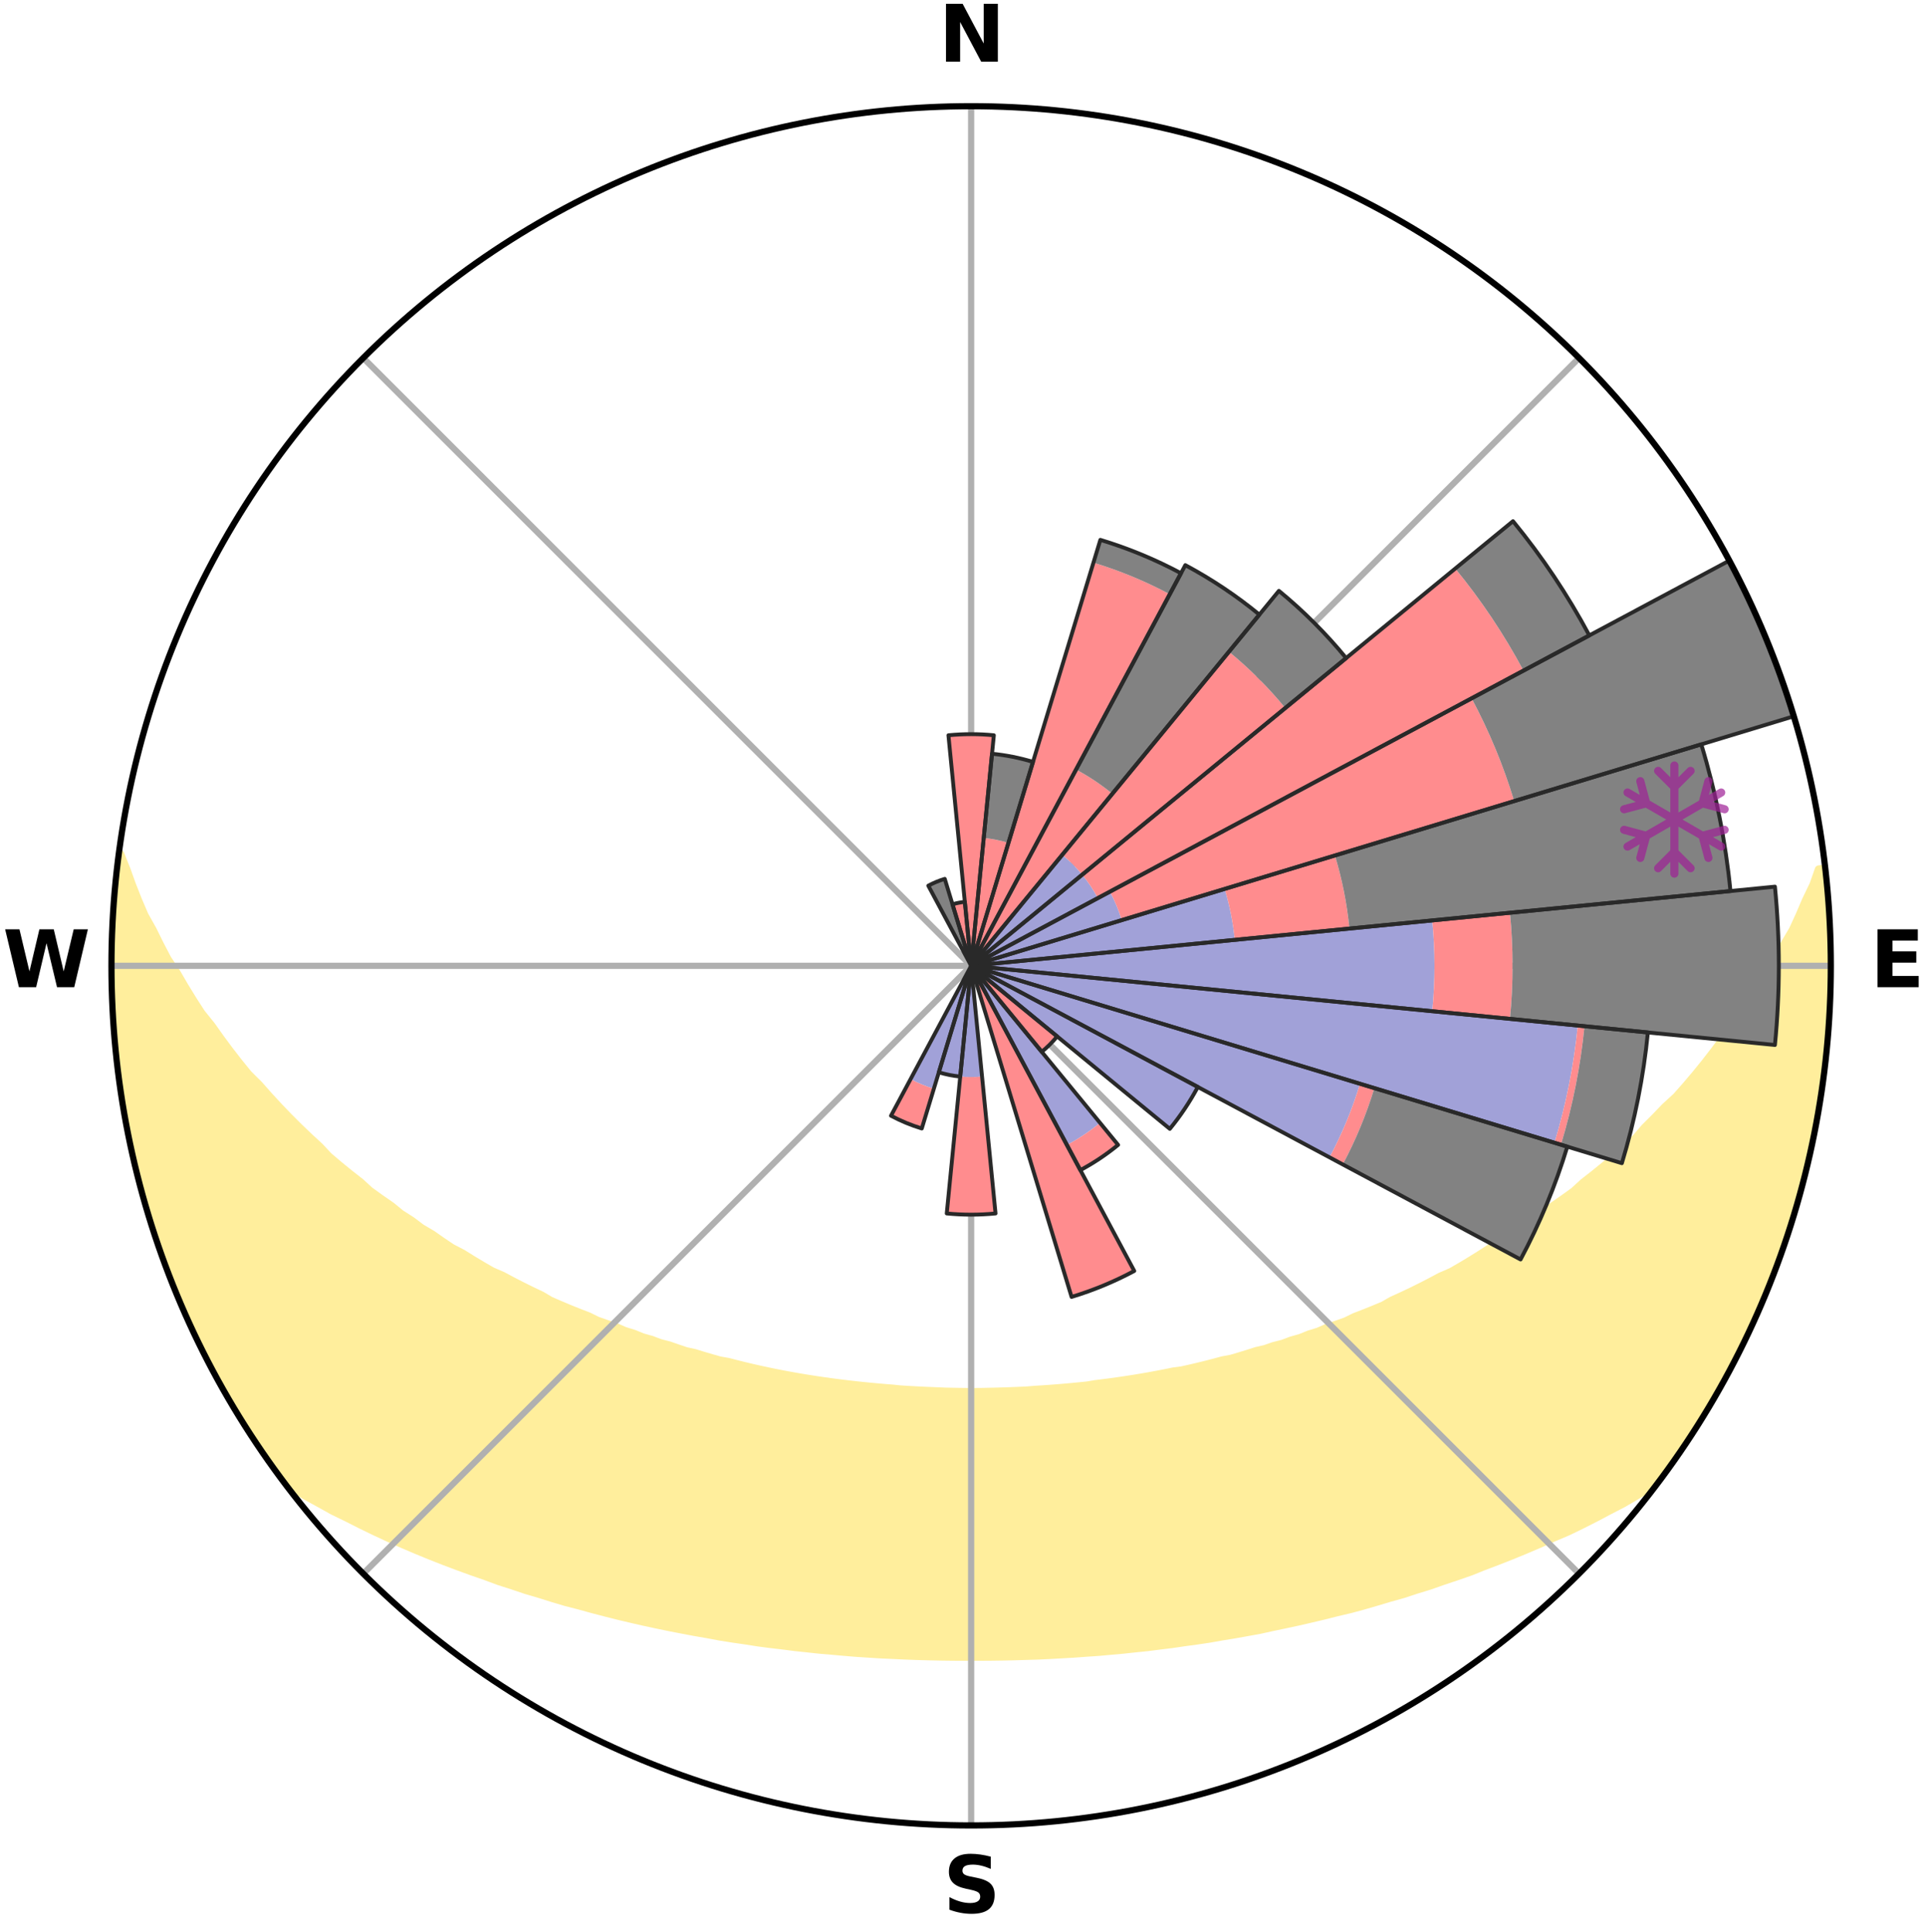 <?xml version="1.0" encoding="utf-8" standalone="no"?>
<!DOCTYPE svg PUBLIC "-//W3C//DTD SVG 1.1//EN"
  "http://www.w3.org/Graphics/SVG/1.1/DTD/svg11.dtd">
<svg xmlns:xlink="http://www.w3.org/1999/xlink" width="248.41pt" height="249.158pt" viewBox="0 0 248.41 249.158" xmlns="http://www.w3.org/2000/svg" version="1.1">
 <title>Ski Rose for Skiarena Fačkovské sedlo</title>
 <defs>
  <style type="text/css">*{stroke-linejoin: round; stroke-linecap: butt}</style>
 </defs>
 <g id="figure_1">
  <g id="patch_1">
   <path d="M 0 249.158 
L 248.41 249.158 
L 248.41 0 
L 0 0 
z
" style="fill: #ffffff"/>
  </g>
  <g id="axes_1">
   <g id="patch_2">
    <path d="M 236.135 124.579 
C 236.135 110.018 233.267 95.599 227.695 82.147 
C 222.122 68.695 213.955 56.471 203.659 46.175 
C 193.363 35.879 181.139 27.711 167.687 22.139 
C 154.235 16.567 139.815 13.699 125.255 13.699 
C 110.694 13.699 96.275 16.567 82.823 22.139 
C 69.371 27.711 57.147 35.879 46.851 46.175 
C 36.555 56.471 28.387 68.695 22.815 82.147 
C 17.243 95.599 14.375 110.018 14.375 124.579 
C 14.375 139.14 17.243 153.559 22.815 167.011 
C 28.387 180.463 36.555 192.687 46.851 202.983 
C 57.147 213.279 69.371 221.447 82.823 227.019 
C 96.275 232.591 110.694 235.459 125.255 235.459 
C 139.815 235.459 154.235 232.591 167.687 227.019 
C 181.139 221.447 193.363 213.279 203.659 202.983 
C 213.955 192.687 222.122 180.463 227.695 167.011 
C 233.267 153.559 236.135 139.14 236.135 124.579 
M 125.255 124.579 
C 125.255 124.579 125.255 124.579 125.255 124.579 
C 125.255 124.579 125.255 124.579 125.255 124.579 
C 125.255 124.579 125.255 124.579 125.255 124.579 
C 125.255 124.579 125.255 124.579 125.255 124.579 
C 125.255 124.579 125.255 124.579 125.255 124.579 
C 125.255 124.579 125.255 124.579 125.255 124.579 
C 125.255 124.579 125.255 124.579 125.255 124.579 
C 125.255 124.579 125.255 124.579 125.255 124.579 
C 125.255 124.579 125.255 124.579 125.255 124.579 
C 125.255 124.579 125.255 124.579 125.255 124.579 
C 125.255 124.579 125.255 124.579 125.255 124.579 
C 125.255 124.579 125.255 124.579 125.255 124.579 
C 125.255 124.579 125.255 124.579 125.255 124.579 
C 125.255 124.579 125.255 124.579 125.255 124.579 
C 125.255 124.579 125.255 124.579 125.255 124.579 
C 125.255 124.579 125.255 124.579 125.255 124.579 
z
" style="fill: #ffffff"/>
   </g>
   <g id="PolyCollection_1">
    <defs>
     <path id="mc4223bfecf" d="M 235.282 -137.115 
L 234.572 -137.034 
L 233.871 -135.038 
L 232.914 -133.052 
L 232.086 -131.113 
L 231.211 -129.205 
L 230.095 -127.324 
L 229.136 -125.486 
L 228.141 -123.681 
L 226.912 -121.917 
L 225.851 -120.187 
L 224.76 -118.493 
L 223.64 -116.836 
L 222.294 -115.235 
L 221.123 -113.656 
L 219.928 -112.115 
L 218.71 -110.612 
L 217.47 -109.147 
L 216.211 -107.721 
L 214.74 -106.373 
L 213.447 -105.027 
L 212.137 -103.72 
L 211.003 -102.403 
L 209.664 -101.17 
L 208.313 -99.976 
L 206.951 -98.82 
L 205.579 -97.703 
L 204.199 -96.623 
L 202.989 -95.515 
L 201.594 -94.508 
L 200.194 -93.538 
L 198.96 -92.531 
L 197.551 -91.632 
L 196.306 -90.69 
L 194.892 -89.859 
L 193.638 -88.981 
L 192.225 -88.217 
L 190.967 -87.401 
L 189.706 -86.614 
L 188.444 -85.856 
L 187.182 -85.127 
L 185.779 -84.519 
L 184.521 -83.847 
L 183.264 -83.202 
L 182.009 -82.583 
L 180.758 -81.99 
L 179.51 -81.423 
L 178.386 -80.781 
L 177.144 -80.262 
L 175.907 -79.766 
L 174.676 -79.293 
L 173.558 -78.741 
L 172.337 -78.312 
L 171.123 -77.903 
L 170.013 -77.414 
L 168.812 -77.045 
L 167.708 -76.595 
L 166.521 -76.263 
L 165.425 -75.849 
L 164.253 -75.552 
L 163.165 -75.173 
L 162.01 -74.908 
L 160.932 -74.562 
L 159.858 -74.232 
L 158.787 -73.917 
L 157.663 -73.708 
L 156.604 -73.422 
L 155.549 -73.15 
L 154.498 -72.892 
L 153.452 -72.646 
L 152.41 -72.414 
L 151.333 -72.274 
L 150.303 -72.063 
L 149.278 -71.865 
L 148.257 -71.677 
L 147.241 -71.499 
L 146.229 -71.332 
L 145.222 -71.175 
L 144.219 -71.027 
L 143.219 -70.889 
L 142.224 -70.759 
L 141.233 -70.637 
L 140.26 -70.472 
L 139.274 -70.37 
L 138.292 -70.275 
L 137.313 -70.187 
L 136.338 -70.106 
L 135.365 -70.032 
L 134.394 -69.965 
L 133.426 -69.904 
L 132.464 -69.823 
L 131.499 -69.778 
L 130.535 -69.739 
L 129.574 -69.705 
L 128.613 -69.677 
L 127.653 -69.655 
L 126.694 -69.634 
L 125.734 -69.626 
L 124.775 -69.626 
L 123.816 -69.637 
L 122.857 -69.654 
L 121.897 -69.675 
L 120.937 -69.717 
L 119.976 -69.754 
L 119.013 -69.796 
L 118.049 -69.845 
L 117.083 -69.899 
L 116.115 -69.96 
L 115.151 -70.061 
L 114.179 -70.138 
L 113.204 -70.222 
L 112.227 -70.312 
L 111.246 -70.41 
L 110.262 -70.516 
L 109.274 -70.629 
L 108.283 -70.75 
L 107.287 -70.879 
L 106.288 -71.018 
L 105.284 -71.165 
L 104.276 -71.322 
L 103.264 -71.489 
L 102.248 -71.666 
L 101.226 -71.853 
L 100.201 -72.052 
L 99.171 -72.262 
L 98.136 -72.484 
L 97.097 -72.718 
L 96.053 -72.965 
L 95.005 -73.225 
L 93.953 -73.499 
L 92.839 -73.696 
L 91.775 -73.997 
L 90.707 -74.312 
L 89.636 -74.643 
L 88.491 -74.895 
L 87.409 -75.257 
L 86.324 -75.637 
L 85.156 -75.935 
L 84.063 -76.349 
L 82.879 -76.682 
L 81.778 -77.132 
L 80.58 -77.502 
L 79.473 -77.991 
L 78.263 -78.4 
L 77.046 -78.83 
L 75.93 -79.381 
L 74.703 -79.855 
L 73.47 -80.35 
L 72.231 -80.869 
L 70.987 -81.413 
L 69.866 -82.078 
L 68.618 -82.67 
L 67.367 -83.288 
L 66.113 -83.932 
L 64.858 -84.603 
L 63.459 -85.211 
L 62.2 -85.939 
L 60.942 -86.696 
L 59.685 -87.481 
L 58.275 -88.212 
L 57.02 -89.058 
L 55.769 -89.935 
L 54.36 -90.764 
L 53.117 -91.704 
L 51.712 -92.602 
L 50.481 -93.607 
L 49.084 -94.575 
L 47.693 -95.58 
L 46.486 -96.685 
L 45.109 -97.763 
L 43.741 -98.878 
L 42.382 -100.031 
L 41.221 -101.274 
L 39.887 -102.502 
L 38.567 -103.767 
L 37.26 -105.071 
L 35.97 -106.414 
L 34.696 -107.795 
L 33.441 -109.215 
L 32.01 -110.643 
L 30.794 -112.143 
L 29.602 -113.681 
L 28.433 -115.256 
L 27.289 -116.869 
L 25.973 -118.507 
L 24.884 -120.197 
L 23.825 -121.923 
L 22.798 -123.685 
L 21.605 -125.484 
L 20.648 -127.318 
L 19.728 -129.186 
L 18.657 -131.099 
L 17.828 -133.034 
L 17.052 -134.998 
L 16.338 -136.989 
L 15.525 -139.025 
L 15.356 -139.048 
L 15.356 -139.048 
L 15.119 -137.128 
L 15 -135.195 
L 14.745 -133.276 
L 14.607 -131.347 
L 14.501 -129.415 
L 14.428 -127.481 
L 14.387 -125.547 
L 14.469 -123.612 
L 14.493 -121.679 
L 14.549 -119.746 
L 14.729 -117.819 
L 14.771 -115.884 
L 14.922 -113.955 
L 15.104 -112.029 
L 15.414 -110.118 
L 15.658 -108.2 
L 15.932 -106.285 
L 16.236 -104.374 
L 16.671 -102.488 
L 17.037 -100.588 
L 17.535 -98.718 
L 17.963 -96.831 
L 18.421 -94.951 
L 18.966 -93.095 
L 19.587 -91.262 
L 20.136 -89.407 
L 20.818 -87.596 
L 21.431 -85.761 
L 22.124 -83.955 
L 22.897 -82.181 
L 23.603 -80.38 
L 24.389 -78.612 
L 25.254 -76.881 
L 26.058 -75.121 
L 26.944 -73.402 
L 27.819 -71.676 
L 28.783 -69.998 
L 29.733 -68.312 
L 30.72 -66.648 
L 31.756 -65.013 
L 32.822 -63.399 
L 33.88 -61.779 
L 34.987 -60.191 
L 36.125 -58.627 
L 37.599 -57.318 
L 39.336 -56.236 
L 41.147 -55.246 
L 42.92 -54.259 
L 44.76 -53.363 
L 46.548 -52.458 
L 48.34 -51.59 
L 50.133 -50.757 
L 51.926 -49.959 
L 53.717 -49.194 
L 55.505 -48.461 
L 57.29 -47.758 
L 59.069 -47.086 
L 60.844 -46.442 
L 62.613 -45.827 
L 64.336 -45.187 
L 66.093 -44.626 
L 67.81 -44.045 
L 69.554 -43.534 
L 71.257 -42.997 
L 72.959 -42.491 
L 74.681 -42.05 
L 76.367 -41.584 
L 78.05 -41.145 
L 79.724 -40.722 
L 81.396 -40.326 
L 83.057 -39.944 
L 84.716 -39.588 
L 86.366 -39.245 
L 88.012 -38.927 
L 89.649 -38.619 
L 91.283 -38.336 
L 92.896 -38.032 
L 94.516 -37.776 
L 96.133 -37.542 
L 97.733 -37.29 
L 99.337 -37.08 
L 100.937 -36.892 
L 102.525 -36.688 
L 104.114 -36.521 
L 105.694 -36.348 
L 107.277 -36.215 
L 108.851 -36.072 
L 110.422 -35.943 
L 111.993 -35.841 
L 113.559 -35.74 
L 115.125 -35.67 
L 116.687 -35.596 
L 118.247 -35.537 
L 119.806 -35.494 
L 121.364 -35.46 
L 122.921 -35.44 
L 124.477 -35.434 
L 126.033 -35.435 
L 127.589 -35.442 
L 129.146 -35.462 
L 130.703 -35.495 
L 132.262 -35.542 
L 133.824 -35.588 
L 135.386 -35.662 
L 136.95 -35.749 
L 138.517 -35.839 
L 140.086 -35.954 
L 141.661 -36.06 
L 143.235 -36.203 
L 144.816 -36.344 
L 146.397 -36.516 
L 147.988 -36.675 
L 149.576 -36.878 
L 151.175 -37.074 
L 152.771 -37.309 
L 154.382 -37.527 
L 155.996 -37.768 
L 157.605 -38.054 
L 159.234 -38.319 
L 160.865 -38.61 
L 162.505 -38.909 
L 164.133 -39.269 
L 165.781 -39.614 
L 167.439 -39.97 
L 169.1 -40.353 
L 170.771 -40.749 
L 172.444 -41.173 
L 174.151 -41.571 
L 175.841 -42.03 
L 177.532 -42.52 
L 179.233 -43.027 
L 180.97 -43.513 
L 182.678 -44.075 
L 184.428 -44.611 
L 186.151 -45.218 
L 187.914 -45.806 
L 189.683 -46.421 
L 191.413 -47.117 
L 193.192 -47.79 
L 194.975 -48.492 
L 196.763 -49.226 
L 198.553 -49.991 
L 200.344 -50.789 
L 202.191 -51.569 
L 203.983 -52.438 
L 205.772 -53.343 
L 207.555 -54.288 
L 209.381 -55.231 
L 211.139 -56.264 
L 212.934 -57.301 
L 214.386 -58.626 
L 215.524 -60.191 
L 216.623 -61.783 
L 217.705 -63.387 
L 218.721 -65.035 
L 219.79 -66.648 
L 220.687 -68.365 
L 221.645 -70.044 
L 222.685 -71.679 
L 223.512 -73.429 
L 224.447 -75.124 
L 225.279 -76.87 
L 226.11 -78.617 
L 226.893 -80.385 
L 227.629 -82.174 
L 228.412 -83.944 
L 229.11 -85.749 
L 229.707 -87.591 
L 230.375 -89.406 
L 230.915 -91.264 
L 231.532 -93.098 
L 232.088 -94.952 
L 232.463 -96.853 
L 232.957 -98.722 
L 233.409 -100.602 
L 233.816 -102.492 
L 234.19 -104.389 
L 234.525 -106.293 
L 234.821 -108.204 
L 235.078 -110.121 
L 235.305 -112.04 
L 235.485 -113.965 
L 235.628 -115.893 
L 235.92 -117.811 
L 235.989 -119.744 
L 236.04 -121.678 
L 236.039 -123.612 
L 236.001 -125.546 
L 235.93 -127.477 
L 236.015 -129.415 
L 235.876 -131.345 
L 235.704 -133.272 
L 235.518 -135.196 
L 235.282 -137.115 
z
" style="stroke: #ffee9c"/>
    </defs>
    <g clip-path="url(#p2eb7bb0c7a)">
     <use xlink:href="#mc4223bfecf" x="0" y="249.158" style="fill: #ffee9c; stroke: #ffee9c"/>
    </g>
   </g>
   <g id="matplotlib.axis_1">
    <g id="xtick_1">
     <g id="line2d_1">
      <path d="M 125.255 124.579 
L 125.255 13.699 
" clip-path="url(#p2eb7bb0c7a)" style="fill: none; stroke: #b0b0b0; stroke-width: 0.8; stroke-linecap: square"/>
     </g>
     <g id="text_1">
      <!-- N -->
      <g transform="translate(121.07 7.958) scale(0.1 -0.1)">
       <defs>
        <path id="DejaVuSans-Bold-4e" d="M 588 4666 
L 1931 4666 
L 3628 1466 
L 3628 4666 
L 4769 4666 
L 4769 0 
L 3425 0 
L 1728 3200 
L 1728 0 
L 588 0 
L 588 4666 
z
" transform="scale(0.016)"/>
       </defs>
       <use xlink:href="#DejaVuSans-Bold-4e"/>
      </g>
     </g>
    </g>
    <g id="xtick_2">
     <g id="line2d_2">
      <path d="M 125.255 124.579 
L 203.659 46.175 
" clip-path="url(#p2eb7bb0c7a)" style="fill: none; stroke: #b0b0b0; stroke-width: 0.8; stroke-linecap: square"/>
     </g>
    </g>
    <g id="xtick_3">
     <g id="line2d_3">
      <path d="M 125.255 124.579 
L 236.135 124.579 
" clip-path="url(#p2eb7bb0c7a)" style="fill: none; stroke: #b0b0b0; stroke-width: 0.8; stroke-linecap: square"/>
     </g>
     <g id="text_2">
      <!-- E -->
      <g transform="translate(241.219 127.338) scale(0.1 -0.1)">
       <defs>
        <path id="DejaVuSans-Bold-45" d="M 588 4666 
L 3834 4666 
L 3834 3756 
L 1791 3756 
L 1791 2888 
L 3713 2888 
L 3713 1978 
L 1791 1978 
L 1791 909 
L 3903 909 
L 3903 0 
L 588 0 
L 588 4666 
z
" transform="scale(0.016)"/>
       </defs>
       <use xlink:href="#DejaVuSans-Bold-45"/>
      </g>
     </g>
    </g>
    <g id="xtick_4">
     <g id="line2d_4">
      <path d="M 125.255 124.579 
L 203.659 202.983 
" clip-path="url(#p2eb7bb0c7a)" style="fill: none; stroke: #b0b0b0; stroke-width: 0.8; stroke-linecap: square"/>
     </g>
    </g>
    <g id="xtick_5">
     <g id="line2d_5">
      <path d="M 125.255 124.579 
L 125.255 235.459 
" clip-path="url(#p2eb7bb0c7a)" style="fill: none; stroke: #b0b0b0; stroke-width: 0.8; stroke-linecap: square"/>
     </g>
     <g id="text_3">
      <!-- S -->
      <g transform="translate(121.654 246.718) scale(0.1 -0.1)">
       <defs>
        <path id="DejaVuSans-Bold-53" d="M 3834 4519 
L 3834 3531 
Q 3450 3703 3084 3790 
Q 2719 3878 2394 3878 
Q 1963 3878 1756 3759 
Q 1550 3641 1550 3391 
Q 1550 3203 1689 3098 
Q 1828 2994 2194 2919 
L 2706 2816 
Q 3484 2659 3812 2340 
Q 4141 2022 4141 1434 
Q 4141 663 3683 286 
Q 3225 -91 2284 -91 
Q 1841 -91 1394 -6 
Q 947 78 500 244 
L 500 1259 
Q 947 1022 1364 901 
Q 1781 781 2169 781 
Q 2563 781 2772 912 
Q 2981 1044 2981 1288 
Q 2981 1506 2839 1625 
Q 2697 1744 2272 1838 
L 1806 1941 
Q 1106 2091 782 2419 
Q 459 2747 459 3303 
Q 459 4000 909 4375 
Q 1359 4750 2203 4750 
Q 2588 4750 2994 4692 
Q 3400 4634 3834 4519 
z
" transform="scale(0.016)"/>
       </defs>
       <use xlink:href="#DejaVuSans-Bold-53"/>
      </g>
     </g>
    </g>
    <g id="xtick_6">
     <g id="line2d_6">
      <path d="M 125.255 124.579 
L 46.851 202.983 
" clip-path="url(#p2eb7bb0c7a)" style="fill: none; stroke: #b0b0b0; stroke-width: 0.8; stroke-linecap: square"/>
     </g>
    </g>
    <g id="xtick_7">
     <g id="line2d_7">
      <path d="M 125.255 124.579 
L 14.375 124.579 
" clip-path="url(#p2eb7bb0c7a)" style="fill: none; stroke: #b0b0b0; stroke-width: 0.8; stroke-linecap: square"/>
     </g>
     <g id="text_4">
      <!-- W -->
      <g transform="translate(0.36 127.338) scale(0.1 -0.1)">
       <defs>
        <path id="DejaVuSans-Bold-57" d="M 191 4666 
L 1344 4666 
L 2150 1275 
L 2950 4666 
L 4109 4666 
L 4909 1275 
L 5716 4666 
L 6859 4666 
L 5759 0 
L 4372 0 
L 3525 3547 
L 2688 0 
L 1300 0 
L 191 4666 
z
" transform="scale(0.016)"/>
       </defs>
       <use xlink:href="#DejaVuSans-Bold-57"/>
      </g>
     </g>
    </g>
    <g id="xtick_8">
     <g id="line2d_8">
      <path d="M 125.255 124.579 
L 46.851 46.175 
" clip-path="url(#p2eb7bb0c7a)" style="fill: none; stroke: #b0b0b0; stroke-width: 0.8; stroke-linecap: square"/>
     </g>
    </g>
   </g>
   <g id="matplotlib.axis_2"/>
   <g id="patch_3">
    <path d="M 125.255 124.579 
C 125.255 124.579 125.255 124.579 125.255 124.579 
C 125.255 124.579 125.255 124.579 125.255 124.579 
L 125.255 124.579 
C 125.255 124.579 125.255 124.579 125.255 124.579 
C 125.255 124.579 125.255 124.579 125.255 124.579 
z
" clip-path="url(#p2eb7bb0c7a)" style="fill: #d9d9d9"/>
   </g>
   <g id="patch_4">
    <path d="M 125.255 124.579 
C 125.255 124.579 125.255 124.579 125.255 124.579 
C 125.255 124.579 125.255 124.579 125.255 124.579 
L 125.255 124.579 
C 125.255 124.579 125.255 124.579 125.255 124.579 
C 125.255 124.579 125.255 124.579 125.255 124.579 
z
" clip-path="url(#p2eb7bb0c7a)" style="fill: #d9d9d9"/>
   </g>
   <g id="patch_5">
    <path d="M 125.255 124.579 
C 125.255 124.579 125.255 124.579 125.255 124.579 
C 125.255 124.579 125.255 124.579 125.255 124.579 
L 125.255 124.579 
C 125.255 124.579 125.255 124.579 125.255 124.579 
C 125.255 124.579 125.255 124.579 125.255 124.579 
z
" clip-path="url(#p2eb7bb0c7a)" style="fill: #d9d9d9"/>
   </g>
   <g id="patch_6">
    <path d="M 125.255 124.579 
C 125.255 124.579 125.255 124.579 125.255 124.579 
C 125.255 124.579 125.255 124.579 125.255 124.579 
L 125.255 124.579 
C 125.255 124.579 125.255 124.579 125.255 124.579 
C 125.255 124.579 125.255 124.579 125.255 124.579 
z
" clip-path="url(#p2eb7bb0c7a)" style="fill: #d9d9d9"/>
   </g>
   <g id="patch_7">
    <path d="M 125.255 124.579 
C 125.255 124.579 125.255 124.579 125.255 124.579 
C 125.255 124.579 125.255 124.579 125.255 124.579 
L 125.255 124.579 
C 125.255 124.579 125.255 124.579 125.255 124.579 
C 125.255 124.579 125.255 124.579 125.255 124.579 
z
" clip-path="url(#p2eb7bb0c7a)" style="fill: #d9d9d9"/>
   </g>
   <g id="patch_8">
    <path d="M 125.255 124.579 
C 125.255 124.579 125.255 124.579 125.255 124.579 
C 125.255 124.579 125.255 124.579 125.255 124.579 
L 125.255 124.579 
C 125.255 124.579 125.255 124.579 125.255 124.579 
C 125.255 124.579 125.255 124.579 125.255 124.579 
z
" clip-path="url(#p2eb7bb0c7a)" style="fill: #d9d9d9"/>
   </g>
   <g id="patch_9">
    <path d="M 125.255 124.579 
C 125.255 124.579 125.255 124.579 125.255 124.579 
C 125.255 124.579 125.255 124.579 125.255 124.579 
L 125.255 124.579 
C 125.255 124.579 125.255 124.579 125.255 124.579 
C 125.255 124.579 125.255 124.579 125.255 124.579 
z
" clip-path="url(#p2eb7bb0c7a)" style="fill: #d9d9d9"/>
   </g>
   <g id="patch_10">
    <path d="M 125.255 124.579 
C 125.255 124.579 125.255 124.579 125.255 124.579 
C 125.255 124.579 125.255 124.579 125.255 124.579 
L 125.255 124.579 
C 125.255 124.579 125.255 124.579 125.255 124.579 
C 125.255 124.579 125.255 124.579 125.255 124.579 
z
" clip-path="url(#p2eb7bb0c7a)" style="fill: #d9d9d9"/>
   </g>
   <g id="patch_11">
    <path d="M 125.255 124.579 
C 125.255 124.579 125.255 124.579 125.255 124.579 
C 125.255 124.579 125.255 124.579 125.255 124.579 
L 125.255 124.579 
C 125.255 124.579 125.255 124.579 125.255 124.579 
C 125.255 124.579 125.255 124.579 125.255 124.579 
z
" clip-path="url(#p2eb7bb0c7a)" style="fill: #d9d9d9"/>
   </g>
   <g id="patch_12">
    <path d="M 125.255 124.579 
C 125.255 124.579 125.255 124.579 125.255 124.579 
C 125.255 124.579 125.255 124.579 125.255 124.579 
L 125.255 124.579 
C 125.255 124.579 125.255 124.579 125.255 124.579 
C 125.255 124.579 125.255 124.579 125.255 124.579 
z
" clip-path="url(#p2eb7bb0c7a)" style="fill: #d9d9d9"/>
   </g>
   <g id="patch_13">
    <path d="M 125.255 124.579 
C 125.255 124.579 125.255 124.579 125.255 124.579 
C 125.255 124.579 125.255 124.579 125.255 124.579 
L 125.255 124.579 
C 125.255 124.579 125.255 124.579 125.255 124.579 
C 125.255 124.579 125.255 124.579 125.255 124.579 
z
" clip-path="url(#p2eb7bb0c7a)" style="fill: #d9d9d9"/>
   </g>
   <g id="patch_14">
    <path d="M 125.255 124.579 
C 125.255 124.579 125.255 124.579 125.255 124.579 
C 125.255 124.579 125.255 124.579 125.255 124.579 
L 125.255 124.579 
C 125.255 124.579 125.255 124.579 125.255 124.579 
C 125.255 124.579 125.255 124.579 125.255 124.579 
z
" clip-path="url(#p2eb7bb0c7a)" style="fill: #d9d9d9"/>
   </g>
   <g id="patch_15">
    <path d="M 125.255 124.579 
C 125.255 124.579 125.255 124.579 125.255 124.579 
C 125.255 124.579 125.255 124.579 125.255 124.579 
L 125.255 124.579 
C 125.255 124.579 125.255 124.579 125.255 124.579 
C 125.255 124.579 125.255 124.579 125.255 124.579 
z
" clip-path="url(#p2eb7bb0c7a)" style="fill: #d9d9d9"/>
   </g>
   <g id="patch_16">
    <path d="M 125.255 124.579 
C 125.255 124.579 125.255 124.579 125.255 124.579 
C 125.255 124.579 125.255 124.579 125.255 124.579 
L 125.255 124.579 
C 125.255 124.579 125.255 124.579 125.255 124.579 
C 125.255 124.579 125.255 124.579 125.255 124.579 
z
" clip-path="url(#p2eb7bb0c7a)" style="fill: #d9d9d9"/>
   </g>
   <g id="patch_17">
    <path d="M 125.255 124.579 
C 125.255 124.579 125.255 124.579 125.255 124.579 
C 125.255 124.579 125.255 124.579 125.255 124.579 
L 125.255 124.579 
C 125.255 124.579 125.255 124.579 125.255 124.579 
C 125.255 124.579 125.255 124.579 125.255 124.579 
z
" clip-path="url(#p2eb7bb0c7a)" style="fill: #d9d9d9"/>
   </g>
   <g id="patch_18">
    <path d="M 125.255 124.579 
C 125.255 124.579 125.255 124.579 125.255 124.579 
C 125.255 124.579 125.255 124.579 125.255 124.579 
L 125.255 124.579 
C 125.255 124.579 125.255 124.579 125.255 124.579 
C 125.255 124.579 125.255 124.579 125.255 124.579 
z
" clip-path="url(#p2eb7bb0c7a)" style="fill: #d9d9d9"/>
   </g>
   <g id="patch_19">
    <path d="M 125.255 124.579 
C 125.255 124.579 125.255 124.579 125.255 124.579 
C 125.255 124.579 125.255 124.579 125.255 124.579 
L 125.255 124.579 
C 125.255 124.579 125.255 124.579 125.255 124.579 
C 125.255 124.579 125.255 124.579 125.255 124.579 
z
" clip-path="url(#p2eb7bb0c7a)" style="fill: #d9d9d9"/>
   </g>
   <g id="patch_20">
    <path d="M 125.255 124.579 
C 125.255 124.579 125.255 124.579 125.255 124.579 
C 125.255 124.579 125.255 124.579 125.255 124.579 
L 125.255 124.579 
C 125.255 124.579 125.255 124.579 125.255 124.579 
C 125.255 124.579 125.255 124.579 125.255 124.579 
z
" clip-path="url(#p2eb7bb0c7a)" style="fill: #d9d9d9"/>
   </g>
   <g id="patch_21">
    <path d="M 125.255 124.579 
C 125.255 124.579 125.255 124.579 125.255 124.579 
C 125.255 124.579 125.255 124.579 125.255 124.579 
L 125.255 124.579 
C 125.255 124.579 125.255 124.579 125.255 124.579 
C 125.255 124.579 125.255 124.579 125.255 124.579 
z
" clip-path="url(#p2eb7bb0c7a)" style="fill: #d9d9d9"/>
   </g>
   <g id="patch_22">
    <path d="M 125.255 124.579 
C 125.255 124.579 125.255 124.579 125.255 124.579 
C 125.255 124.579 125.255 124.579 125.255 124.579 
L 125.255 124.579 
C 125.255 124.579 125.255 124.579 125.255 124.579 
C 125.255 124.579 125.255 124.579 125.255 124.579 
z
" clip-path="url(#p2eb7bb0c7a)" style="fill: #d9d9d9"/>
   </g>
   <g id="patch_23">
    <path d="M 125.255 124.579 
C 125.255 124.579 125.255 124.579 125.255 124.579 
C 125.255 124.579 125.255 124.579 125.255 124.579 
L 125.255 124.579 
C 125.255 124.579 125.255 124.579 125.255 124.579 
C 125.255 124.579 125.255 124.579 125.255 124.579 
z
" clip-path="url(#p2eb7bb0c7a)" style="fill: #d9d9d9"/>
   </g>
   <g id="patch_24">
    <path d="M 125.255 124.579 
C 125.255 124.579 125.255 124.579 125.255 124.579 
C 125.255 124.579 125.255 124.579 125.255 124.579 
L 125.255 124.579 
C 125.255 124.579 125.255 124.579 125.255 124.579 
C 125.255 124.579 125.255 124.579 125.255 124.579 
z
" clip-path="url(#p2eb7bb0c7a)" style="fill: #d9d9d9"/>
   </g>
   <g id="patch_25">
    <path d="M 125.255 124.579 
C 125.255 124.579 125.255 124.579 125.255 124.579 
C 125.255 124.579 125.255 124.579 125.255 124.579 
L 125.255 124.579 
C 125.255 124.579 125.255 124.579 125.255 124.579 
C 125.255 124.579 125.255 124.579 125.255 124.579 
z
" clip-path="url(#p2eb7bb0c7a)" style="fill: #d9d9d9"/>
   </g>
   <g id="patch_26">
    <path d="M 125.255 124.579 
C 125.255 124.579 125.255 124.579 125.255 124.579 
C 125.255 124.579 125.255 124.579 125.255 124.579 
L 125.255 124.579 
C 125.255 124.579 125.255 124.579 125.255 124.579 
C 125.255 124.579 125.255 124.579 125.255 124.579 
z
" clip-path="url(#p2eb7bb0c7a)" style="fill: #d9d9d9"/>
   </g>
   <g id="patch_27">
    <path d="M 125.255 124.579 
C 125.255 124.579 125.255 124.579 125.255 124.579 
C 125.255 124.579 125.255 124.579 125.255 124.579 
L 125.255 124.579 
C 125.255 124.579 125.255 124.579 125.255 124.579 
C 125.255 124.579 125.255 124.579 125.255 124.579 
z
" clip-path="url(#p2eb7bb0c7a)" style="fill: #d9d9d9"/>
   </g>
   <g id="patch_28">
    <path d="M 125.255 124.579 
C 125.255 124.579 125.255 124.579 125.255 124.579 
C 125.255 124.579 125.255 124.579 125.255 124.579 
L 125.255 124.579 
C 125.255 124.579 125.255 124.579 125.255 124.579 
C 125.255 124.579 125.255 124.579 125.255 124.579 
z
" clip-path="url(#p2eb7bb0c7a)" style="fill: #d9d9d9"/>
   </g>
   <g id="patch_29">
    <path d="M 125.255 124.579 
C 125.255 124.579 125.255 124.579 125.255 124.579 
C 125.255 124.579 125.255 124.579 125.255 124.579 
L 125.255 124.579 
C 125.255 124.579 125.255 124.579 125.255 124.579 
C 125.255 124.579 125.255 124.579 125.255 124.579 
z
" clip-path="url(#p2eb7bb0c7a)" style="fill: #d9d9d9"/>
   </g>
   <g id="patch_30">
    <path d="M 125.255 124.579 
C 125.255 124.579 125.255 124.579 125.255 124.579 
C 125.255 124.579 125.255 124.579 125.255 124.579 
L 125.255 124.579 
C 125.255 124.579 125.255 124.579 125.255 124.579 
C 125.255 124.579 125.255 124.579 125.255 124.579 
z
" clip-path="url(#p2eb7bb0c7a)" style="fill: #d9d9d9"/>
   </g>
   <g id="patch_31">
    <path d="M 125.255 124.579 
C 125.255 124.579 125.255 124.579 125.255 124.579 
C 125.255 124.579 125.255 124.579 125.255 124.579 
L 125.255 124.579 
C 125.255 124.579 125.255 124.579 125.255 124.579 
C 125.255 124.579 125.255 124.579 125.255 124.579 
z
" clip-path="url(#p2eb7bb0c7a)" style="fill: #d9d9d9"/>
   </g>
   <g id="patch_32">
    <path d="M 125.255 124.579 
C 125.255 124.579 125.255 124.579 125.255 124.579 
C 125.255 124.579 125.255 124.579 125.255 124.579 
L 125.255 124.579 
C 125.255 124.579 125.255 124.579 125.255 124.579 
C 125.255 124.579 125.255 124.579 125.255 124.579 
z
" clip-path="url(#p2eb7bb0c7a)" style="fill: #d9d9d9"/>
   </g>
   <g id="patch_33">
    <path d="M 125.255 124.579 
C 125.255 124.579 125.255 124.579 125.255 124.579 
C 125.255 124.579 125.255 124.579 125.255 124.579 
L 125.255 124.579 
C 125.255 124.579 125.255 124.579 125.255 124.579 
C 125.255 124.579 125.255 124.579 125.255 124.579 
z
" clip-path="url(#p2eb7bb0c7a)" style="fill: #d9d9d9"/>
   </g>
   <g id="patch_34">
    <path d="M 125.255 124.579 
C 125.255 124.579 125.255 124.579 125.255 124.579 
C 125.255 124.579 125.255 124.579 125.255 124.579 
L 125.255 124.579 
C 125.255 124.579 125.255 124.579 125.255 124.579 
C 125.255 124.579 125.255 124.579 125.255 124.579 
z
" clip-path="url(#p2eb7bb0c7a)" style="fill: #d9d9d9"/>
   </g>
   <g id="patch_35">
    <path d="M 125.255 124.579 
C 125.255 124.579 125.255 124.579 125.255 124.579 
C 125.255 124.579 125.255 124.579 125.255 124.579 
L 125.255 124.579 
C 125.255 124.579 125.255 124.579 125.255 124.579 
C 125.255 124.579 125.255 124.579 125.255 124.579 
z
" clip-path="url(#p2eb7bb0c7a)" style="fill: #a1a1d8"/>
   </g>
   <g id="patch_36">
    <path d="M 125.255 124.579 
C 125.255 124.579 125.255 124.579 125.255 124.579 
C 125.255 124.579 125.255 124.579 125.255 124.579 
L 125.255 124.579 
C 125.255 124.579 125.255 124.579 125.255 124.579 
C 125.255 124.579 125.255 124.579 125.255 124.579 
z
" clip-path="url(#p2eb7bb0c7a)" style="fill: #a1a1d8"/>
   </g>
   <g id="patch_37">
    <path d="M 125.255 124.579 
C 125.255 124.579 125.255 124.579 125.255 124.579 
C 125.255 124.579 125.255 124.579 125.255 124.579 
L 125.255 124.579 
C 125.255 124.579 125.255 124.579 125.255 124.579 
C 125.255 124.579 125.255 124.579 125.255 124.579 
z
" clip-path="url(#p2eb7bb0c7a)" style="fill: #a1a1d8"/>
   </g>
   <g id="patch_38">
    <path d="M 125.255 124.579 
C 125.255 124.579 125.255 124.579 125.255 124.579 
C 125.255 124.579 125.255 124.579 125.255 124.579 
L 125.255 124.579 
C 125.255 124.579 125.255 124.579 125.255 124.579 
C 125.255 124.579 125.255 124.579 125.255 124.579 
z
" clip-path="url(#p2eb7bb0c7a)" style="fill: #a1a1d8"/>
   </g>
   <g id="patch_39">
    <path d="M 125.255 124.579 
C 125.255 124.579 125.255 124.579 125.255 124.579 
C 125.255 124.579 125.255 124.579 125.255 124.579 
L 139.58 112.823 
C 139.195 112.354 138.788 111.904 138.359 111.475 
C 137.93 111.046 137.48 110.639 137.011 110.254 
z
" clip-path="url(#p2eb7bb0c7a)" style="fill: #a1a1d8"/>
   </g>
   <g id="patch_40">
    <path d="M 125.255 124.579 
C 125.255 124.579 125.255 124.579 125.255 124.579 
C 125.255 124.579 125.255 124.579 125.255 124.579 
L 141.598 115.843 
C 141.312 115.308 141 114.788 140.663 114.283 
C 140.326 113.779 139.965 113.292 139.58 112.823 
z
" clip-path="url(#p2eb7bb0c7a)" style="fill: #a1a1d8"/>
   </g>
   <g id="patch_41">
    <path d="M 125.255 124.579 
C 125.255 124.579 125.255 124.579 125.255 124.579 
C 125.255 124.579 125.255 124.579 125.255 124.579 
L 144.681 118.686 
C 144.488 118.05 144.264 117.424 144.01 116.81 
C 143.756 116.197 143.471 115.596 143.158 115.01 
z
" clip-path="url(#p2eb7bb0c7a)" style="fill: #a1a1d8"/>
   </g>
   <g id="patch_42">
    <path d="M 125.255 124.579 
C 125.255 124.579 125.255 124.579 125.255 124.579 
C 125.255 124.579 125.255 124.579 125.255 124.579 
L 159.261 121.23 
C 159.151 120.117 158.987 119.01 158.769 117.913 
C 158.551 116.816 158.279 115.73 157.954 114.66 
z
" clip-path="url(#p2eb7bb0c7a)" style="fill: #a1a1d8"/>
   </g>
   <g id="patch_43">
    <path d="M 125.255 124.579 
C 125.255 124.579 125.255 124.579 125.255 124.579 
C 125.255 124.579 125.255 124.579 125.255 124.579 
L 184.73 130.437 
C 184.921 128.49 185.017 126.535 185.017 124.579 
C 185.017 122.623 184.921 120.668 184.73 118.721 
z
" clip-path="url(#p2eb7bb0c7a)" style="fill: #a1a1d8"/>
   </g>
   <g id="patch_44">
    <path d="M 125.255 124.579 
C 125.255 124.579 125.255 124.579 125.255 124.579 
C 125.255 124.579 125.255 124.579 125.255 124.579 
L 200.492 147.402 
C 201.239 144.939 201.865 142.442 202.367 139.918 
C 202.869 137.394 203.247 134.846 203.499 132.285 
z
" clip-path="url(#p2eb7bb0c7a)" style="fill: #a1a1d8"/>
   </g>
   <g id="patch_45">
    <path d="M 125.255 124.579 
C 125.255 124.579 125.255 124.579 125.255 124.579 
C 125.255 124.579 125.255 124.579 125.255 124.579 
L 171.481 149.287 
C 172.29 147.774 173.024 146.222 173.68 144.637 
C 174.337 143.052 174.915 141.436 175.413 139.794 
z
" clip-path="url(#p2eb7bb0c7a)" style="fill: #a1a1d8"/>
   </g>
   <g id="patch_46">
    <path d="M 125.255 124.579 
C 125.255 124.579 125.255 124.579 125.255 124.579 
C 125.255 124.579 125.255 124.579 125.255 124.579 
L 150.88 145.609 
C 151.569 144.771 152.215 143.899 152.818 142.996 
C 153.421 142.094 153.979 141.163 154.491 140.206 
z
" clip-path="url(#p2eb7bb0c7a)" style="fill: #a1a1d8"/>
   </g>
   <g id="patch_47">
    <path d="M 125.255 124.579 
C 125.255 124.579 125.255 124.579 125.255 124.579 
C 125.255 124.579 125.255 124.579 125.255 124.579 
L 125.255 124.579 
C 125.255 124.579 125.255 124.579 125.255 124.579 
C 125.255 124.579 125.255 124.579 125.255 124.579 
z
" clip-path="url(#p2eb7bb0c7a)" style="fill: #a1a1d8"/>
   </g>
   <g id="patch_48">
    <path d="M 125.255 124.579 
C 125.255 124.579 125.255 124.579 125.255 124.579 
C 125.255 124.579 125.255 124.579 125.255 124.579 
L 137.609 147.692 
C 138.366 147.288 139.102 146.846 139.815 146.37 
C 140.528 145.893 141.218 145.382 141.881 144.838 
z
" clip-path="url(#p2eb7bb0c7a)" style="fill: #a1a1d8"/>
   </g>
   <g id="patch_49">
    <path d="M 125.255 124.579 
C 125.255 124.579 125.255 124.579 125.255 124.579 
C 125.255 124.579 125.255 124.579 125.255 124.579 
L 125.255 124.579 
C 125.255 124.579 125.255 124.579 125.255 124.579 
C 125.255 124.579 125.255 124.579 125.255 124.579 
z
" clip-path="url(#p2eb7bb0c7a)" style="fill: #a1a1d8"/>
   </g>
   <g id="patch_50">
    <path d="M 125.255 124.579 
C 125.255 124.579 125.255 124.579 125.255 124.579 
C 125.255 124.579 125.255 124.579 125.255 124.579 
L 125.255 124.579 
C 125.255 124.579 125.255 124.579 125.255 124.579 
C 125.255 124.579 125.255 124.579 125.255 124.579 
z
" clip-path="url(#p2eb7bb0c7a)" style="fill: #a1a1d8"/>
   </g>
   <g id="patch_51">
    <path d="M 125.255 124.579 
C 125.255 124.579 125.255 124.579 125.255 124.579 
C 125.255 124.579 125.255 124.579 125.255 124.579 
L 123.848 138.864 
C 124.315 138.91 124.785 138.934 125.255 138.934 
C 125.725 138.934 126.194 138.91 126.662 138.864 
z
" clip-path="url(#p2eb7bb0c7a)" style="fill: #a1a1d8"/>
   </g>
   <g id="patch_52">
    <path d="M 125.255 124.579 
C 125.255 124.579 125.255 124.579 125.255 124.579 
C 125.255 124.579 125.255 124.579 125.255 124.579 
L 121.088 138.315 
C 121.538 138.452 121.994 138.566 122.454 138.658 
C 122.915 138.749 123.38 138.818 123.848 138.864 
z
" clip-path="url(#p2eb7bb0c7a)" style="fill: #a1a1d8"/>
   </g>
   <g id="patch_53">
    <path d="M 125.255 124.579 
C 125.255 124.579 125.255 124.579 125.255 124.579 
C 125.255 124.579 125.255 124.579 125.255 124.579 
L 117.441 139.197 
C 117.92 139.453 118.411 139.685 118.912 139.892 
C 119.413 140.1 119.924 140.283 120.443 140.44 
z
" clip-path="url(#p2eb7bb0c7a)" style="fill: #a1a1d8"/>
   </g>
   <g id="patch_54">
    <path d="M 125.255 124.579 
C 125.255 124.579 125.255 124.579 125.255 124.579 
C 125.255 124.579 125.255 124.579 125.255 124.579 
L 125.255 124.579 
C 125.255 124.579 125.255 124.579 125.255 124.579 
C 125.255 124.579 125.255 124.579 125.255 124.579 
z
" clip-path="url(#p2eb7bb0c7a)" style="fill: #a1a1d8"/>
   </g>
   <g id="patch_55">
    <path d="M 125.255 124.579 
C 125.255 124.579 125.255 124.579 125.255 124.579 
C 125.255 124.579 125.255 124.579 125.255 124.579 
L 125.255 124.579 
C 125.255 124.579 125.255 124.579 125.255 124.579 
C 125.255 124.579 125.255 124.579 125.255 124.579 
z
" clip-path="url(#p2eb7bb0c7a)" style="fill: #a1a1d8"/>
   </g>
   <g id="patch_56">
    <path d="M 125.255 124.579 
C 125.255 124.579 125.255 124.579 125.255 124.579 
C 125.255 124.579 125.255 124.579 125.255 124.579 
L 125.255 124.579 
C 125.255 124.579 125.255 124.579 125.255 124.579 
C 125.255 124.579 125.255 124.579 125.255 124.579 
z
" clip-path="url(#p2eb7bb0c7a)" style="fill: #a1a1d8"/>
   </g>
   <g id="patch_57">
    <path d="M 125.255 124.579 
C 125.255 124.579 125.255 124.579 125.255 124.579 
C 125.255 124.579 125.255 124.579 125.255 124.579 
L 125.255 124.579 
C 125.255 124.579 125.255 124.579 125.255 124.579 
C 125.255 124.579 125.255 124.579 125.255 124.579 
z
" clip-path="url(#p2eb7bb0c7a)" style="fill: #a1a1d8"/>
   </g>
   <g id="patch_58">
    <path d="M 125.255 124.579 
C 125.255 124.579 125.255 124.579 125.255 124.579 
C 125.255 124.579 125.255 124.579 125.255 124.579 
L 125.255 124.579 
C 125.255 124.579 125.255 124.579 125.255 124.579 
C 125.255 124.579 125.255 124.579 125.255 124.579 
z
" clip-path="url(#p2eb7bb0c7a)" style="fill: #a1a1d8"/>
   </g>
   <g id="patch_59">
    <path d="M 125.255 124.579 
C 125.255 124.579 125.255 124.579 125.255 124.579 
C 125.255 124.579 125.255 124.579 125.255 124.579 
L 125.255 124.579 
C 125.255 124.579 125.255 124.579 125.255 124.579 
C 125.255 124.579 125.255 124.579 125.255 124.579 
z
" clip-path="url(#p2eb7bb0c7a)" style="fill: #a1a1d8"/>
   </g>
   <g id="patch_60">
    <path d="M 125.255 124.579 
C 125.255 124.579 125.255 124.579 125.255 124.579 
C 125.255 124.579 125.255 124.579 125.255 124.579 
L 125.255 124.579 
C 125.255 124.579 125.255 124.579 125.255 124.579 
C 125.255 124.579 125.255 124.579 125.255 124.579 
z
" clip-path="url(#p2eb7bb0c7a)" style="fill: #a1a1d8"/>
   </g>
   <g id="patch_61">
    <path d="M 125.255 124.579 
C 125.255 124.579 125.255 124.579 125.255 124.579 
C 125.255 124.579 125.255 124.579 125.255 124.579 
L 125.255 124.579 
C 125.255 124.579 125.255 124.579 125.255 124.579 
C 125.255 124.579 125.255 124.579 125.255 124.579 
z
" clip-path="url(#p2eb7bb0c7a)" style="fill: #a1a1d8"/>
   </g>
   <g id="patch_62">
    <path d="M 125.255 124.579 
C 125.255 124.579 125.255 124.579 125.255 124.579 
C 125.255 124.579 125.255 124.579 125.255 124.579 
L 125.255 124.579 
C 125.255 124.579 125.255 124.579 125.255 124.579 
C 125.255 124.579 125.255 124.579 125.255 124.579 
z
" clip-path="url(#p2eb7bb0c7a)" style="fill: #a1a1d8"/>
   </g>
   <g id="patch_63">
    <path d="M 125.255 124.579 
C 125.255 124.579 125.255 124.579 125.255 124.579 
C 125.255 124.579 125.255 124.579 125.255 124.579 
L 125.255 124.579 
C 125.255 124.579 125.255 124.579 125.255 124.579 
C 125.255 124.579 125.255 124.579 125.255 124.579 
z
" clip-path="url(#p2eb7bb0c7a)" style="fill: #a1a1d8"/>
   </g>
   <g id="patch_64">
    <path d="M 125.255 124.579 
C 125.255 124.579 125.255 124.579 125.255 124.579 
C 125.255 124.579 125.255 124.579 125.255 124.579 
L 125.255 124.579 
C 125.255 124.579 125.255 124.579 125.255 124.579 
C 125.255 124.579 125.255 124.579 125.255 124.579 
z
" clip-path="url(#p2eb7bb0c7a)" style="fill: #a1a1d8"/>
   </g>
   <g id="patch_65">
    <path d="M 125.255 124.579 
C 125.255 124.579 125.255 124.579 125.255 124.579 
C 125.255 124.579 125.255 124.579 125.255 124.579 
L 125.255 124.579 
C 125.255 124.579 125.255 124.579 125.255 124.579 
C 125.255 124.579 125.255 124.579 125.255 124.579 
z
" clip-path="url(#p2eb7bb0c7a)" style="fill: #a1a1d8"/>
   </g>
   <g id="patch_66">
    <path d="M 125.255 124.579 
C 125.255 124.579 125.255 124.579 125.255 124.579 
C 125.255 124.579 125.255 124.579 125.255 124.579 
L 125.255 124.579 
C 125.255 124.579 125.255 124.579 125.255 124.579 
C 125.255 124.579 125.255 124.579 125.255 124.579 
z
" clip-path="url(#p2eb7bb0c7a)" style="fill: #a1a1d8"/>
   </g>
   <g id="patch_67">
    <path d="M 125.255 124.579 
C 125.255 124.579 125.255 124.579 125.255 124.579 
C 125.255 124.579 125.255 124.579 125.255 124.579 
L 128.184 94.842 
C 127.21 94.746 126.233 94.698 125.255 94.698 
C 124.277 94.698 123.299 94.746 122.326 94.842 
z
" clip-path="url(#p2eb7bb0c7a)" style="fill: #ff8c8e"/>
   </g>
   <g id="patch_68">
    <path d="M 125.255 124.579 
C 125.255 124.579 125.255 124.579 125.255 124.579 
C 125.255 124.579 125.255 124.579 125.255 124.579 
L 130.066 108.718 
C 129.547 108.56 129.021 108.428 128.488 108.322 
C 127.956 108.217 127.419 108.137 126.879 108.084 
z
" clip-path="url(#p2eb7bb0c7a)" style="fill: #ff8c8e"/>
   </g>
   <g id="patch_69">
    <path d="M 125.255 124.579 
C 125.255 124.579 125.255 124.579 125.255 124.579 
C 125.255 124.579 125.255 124.579 125.255 124.579 
L 150.873 76.651 
C 149.304 75.812 147.695 75.051 146.052 74.371 
C 144.408 73.69 142.733 73.09 141.03 72.574 
z
" clip-path="url(#p2eb7bb0c7a)" style="fill: #ff8c8e"/>
   </g>
   <g id="patch_70">
    <path d="M 125.255 124.579 
C 125.255 124.579 125.255 124.579 125.255 124.579 
C 125.255 124.579 125.255 124.579 125.255 124.579 
L 143.468 102.387 
C 142.741 101.791 141.986 101.231 141.205 100.708 
C 140.423 100.186 139.617 99.703 138.788 99.26 
z
" clip-path="url(#p2eb7bb0c7a)" style="fill: #ff8c8e"/>
   </g>
   <g id="patch_71">
    <path d="M 137.011 110.254 
C 137.48 110.639 137.93 111.046 138.359 111.475 
C 138.788 111.904 139.195 112.354 139.58 112.823 
L 165.772 91.327 
C 164.684 90.001 163.531 88.729 162.318 87.516 
C 161.105 86.303 159.833 85.15 158.507 84.062 
z
" clip-path="url(#p2eb7bb0c7a)" style="fill: #ff8c8e"/>
   </g>
   <g id="patch_72">
    <path d="M 139.58 112.823 
C 139.965 113.292 140.326 113.779 140.663 114.283 
C 141 114.788 141.312 115.308 141.598 115.843 
L 196.494 86.501 
C 195.248 84.169 193.887 81.9 192.419 79.702 
C 190.95 77.503 189.374 75.378 187.696 73.335 
z
" clip-path="url(#p2eb7bb0c7a)" style="fill: #ff8c8e"/>
   </g>
   <g id="patch_73">
    <path d="M 143.158 115.01 
C 143.471 115.596 143.756 116.197 144.01 116.81 
C 144.264 117.424 144.488 118.05 144.681 118.686 
L 195.297 103.332 
C 194.601 101.039 193.794 98.782 192.877 96.569 
C 191.96 94.356 190.935 92.189 189.806 90.076 
z
" clip-path="url(#p2eb7bb0c7a)" style="fill: #ff8c8e"/>
   </g>
   <g id="patch_74">
    <path d="M 157.954 114.66 
C 158.279 115.73 158.551 116.816 158.769 117.913 
C 158.987 119.01 159.151 120.117 159.261 121.23 
L 174.049 119.773 
C 173.891 118.176 173.656 116.588 173.343 115.014 
C 173.03 113.44 172.639 111.882 172.174 110.346 
z
" clip-path="url(#p2eb7bb0c7a)" style="fill: #ff8c8e"/>
   </g>
   <g id="patch_75">
    <path d="M 184.73 118.721 
C 184.921 120.668 185.017 122.623 185.017 124.579 
C 185.017 126.535 184.921 128.49 184.73 130.437 
L 194.751 131.424 
C 194.975 129.149 195.087 126.865 195.087 124.579 
C 195.087 122.293 194.975 120.009 194.751 117.734 
z
" clip-path="url(#p2eb7bb0c7a)" style="fill: #ff8c8e"/>
   </g>
   <g id="patch_76">
    <path d="M 203.499 132.285 
C 203.247 134.846 202.869 137.394 202.367 139.918 
C 201.865 142.442 201.239 144.939 200.492 147.402 
L 201.323 147.654 
C 202.079 145.164 202.711 142.639 203.219 140.087 
C 203.727 137.535 204.109 134.96 204.364 132.371 
z
" clip-path="url(#p2eb7bb0c7a)" style="fill: #ff8c8e"/>
   </g>
   <g id="patch_77">
    <path d="M 175.413 139.794 
C 174.915 141.436 174.337 143.052 173.68 144.637 
C 173.024 146.222 172.29 147.774 171.481 149.287 
L 173.183 150.197 
C 174.022 148.628 174.783 147.019 175.463 145.376 
C 176.144 143.733 176.744 142.057 177.26 140.355 
z
" clip-path="url(#p2eb7bb0c7a)" style="fill: #ff8c8e"/>
   </g>
   <g id="patch_78">
    <path d="M 154.491 140.206 
C 153.979 141.163 153.421 142.094 152.818 142.996 
C 152.215 143.899 151.569 144.771 150.88 145.609 
L 150.88 145.609 
C 151.569 144.771 152.215 143.899 152.818 142.996 
C 153.421 142.094 153.979 141.163 154.491 140.206 
z
" clip-path="url(#p2eb7bb0c7a)" style="fill: #ff8c8e"/>
   </g>
   <g id="patch_79">
    <path d="M 125.255 124.579 
C 125.255 124.579 125.255 124.579 125.255 124.579 
C 125.255 124.579 125.255 124.579 125.255 124.579 
L 134.361 135.675 
C 134.724 135.377 135.073 135.061 135.405 134.729 
C 135.737 134.397 136.053 134.049 136.351 133.685 
z
" clip-path="url(#p2eb7bb0c7a)" style="fill: #ff8c8e"/>
   </g>
   <g id="patch_80">
    <path d="M 141.881 144.838 
C 141.218 145.382 140.528 145.893 139.815 146.37 
C 139.102 146.846 138.366 147.288 137.609 147.692 
L 139.341 150.932 
C 140.203 150.471 141.043 149.968 141.856 149.424 
C 142.669 148.881 143.455 148.298 144.211 147.678 
z
" clip-path="url(#p2eb7bb0c7a)" style="fill: #ff8c8e"/>
   </g>
   <g id="patch_81">
    <path d="M 125.255 124.579 
C 125.255 124.579 125.255 124.579 125.255 124.579 
C 125.255 124.579 125.255 124.579 125.255 124.579 
L 138.21 167.287 
C 139.608 166.863 140.984 166.371 142.334 165.812 
C 143.684 165.253 145.005 164.628 146.293 163.939 
z
" clip-path="url(#p2eb7bb0c7a)" style="fill: #ff8c8e"/>
   </g>
   <g id="patch_82">
    <path d="M 125.255 124.579 
C 125.255 124.579 125.255 124.579 125.255 124.579 
C 125.255 124.579 125.255 124.579 125.255 124.579 
L 125.255 124.579 
C 125.255 124.579 125.255 124.579 125.255 124.579 
C 125.255 124.579 125.255 124.579 125.255 124.579 
z
" clip-path="url(#p2eb7bb0c7a)" style="fill: #ff8c8e"/>
   </g>
   <g id="patch_83">
    <path d="M 126.662 138.864 
C 126.194 138.91 125.725 138.934 125.255 138.934 
C 124.785 138.934 124.315 138.91 123.848 138.864 
L 122.109 156.522 
C 123.154 156.625 124.204 156.677 125.255 156.677 
C 126.305 156.677 127.355 156.625 128.401 156.522 
z
" clip-path="url(#p2eb7bb0c7a)" style="fill: #ff8c8e"/>
   </g>
   <g id="patch_84">
    <path d="M 123.848 138.864 
C 123.38 138.818 122.915 138.749 122.454 138.658 
C 121.994 138.566 121.538 138.452 121.088 138.315 
L 121.088 138.315 
C 121.538 138.452 121.994 138.566 122.454 138.658 
C 122.915 138.749 123.38 138.818 123.848 138.864 
z
" clip-path="url(#p2eb7bb0c7a)" style="fill: #ff8c8e"/>
   </g>
   <g id="patch_85">
    <path d="M 120.443 140.44 
C 119.924 140.283 119.413 140.1 118.912 139.892 
C 118.411 139.685 117.92 139.453 117.441 139.197 
L 114.919 143.917 
C 115.552 144.255 116.201 144.562 116.864 144.837 
C 117.527 145.111 118.203 145.353 118.89 145.562 
z
" clip-path="url(#p2eb7bb0c7a)" style="fill: #ff8c8e"/>
   </g>
   <g id="patch_86">
    <path d="M 125.255 124.579 
C 125.255 124.579 125.255 124.579 125.255 124.579 
C 125.255 124.579 125.255 124.579 125.255 124.579 
L 125.255 124.579 
C 125.255 124.579 125.255 124.579 125.255 124.579 
C 125.255 124.579 125.255 124.579 125.255 124.579 
z
" clip-path="url(#p2eb7bb0c7a)" style="fill: #ff8c8e"/>
   </g>
   <g id="patch_87">
    <path d="M 125.255 124.579 
C 125.255 124.579 125.255 124.579 125.255 124.579 
C 125.255 124.579 125.255 124.579 125.255 124.579 
L 125.255 124.579 
C 125.255 124.579 125.255 124.579 125.255 124.579 
C 125.255 124.579 125.255 124.579 125.255 124.579 
z
" clip-path="url(#p2eb7bb0c7a)" style="fill: #ff8c8e"/>
   </g>
   <g id="patch_88">
    <path d="M 125.255 124.579 
C 125.255 124.579 125.255 124.579 125.255 124.579 
C 125.255 124.579 125.255 124.579 125.255 124.579 
L 125.255 124.579 
C 125.255 124.579 125.255 124.579 125.255 124.579 
C 125.255 124.579 125.255 124.579 125.255 124.579 
z
" clip-path="url(#p2eb7bb0c7a)" style="fill: #ff8c8e"/>
   </g>
   <g id="patch_89">
    <path d="M 125.255 124.579 
C 125.255 124.579 125.255 124.579 125.255 124.579 
C 125.255 124.579 125.255 124.579 125.255 124.579 
L 125.255 124.579 
C 125.255 124.579 125.255 124.579 125.255 124.579 
C 125.255 124.579 125.255 124.579 125.255 124.579 
z
" clip-path="url(#p2eb7bb0c7a)" style="fill: #ff8c8e"/>
   </g>
   <g id="patch_90">
    <path d="M 125.255 124.579 
C 125.255 124.579 125.255 124.579 125.255 124.579 
C 125.255 124.579 125.255 124.579 125.255 124.579 
L 125.255 124.579 
C 125.255 124.579 125.255 124.579 125.255 124.579 
C 125.255 124.579 125.255 124.579 125.255 124.579 
z
" clip-path="url(#p2eb7bb0c7a)" style="fill: #ff8c8e"/>
   </g>
   <g id="patch_91">
    <path d="M 125.255 124.579 
C 125.255 124.579 125.255 124.579 125.255 124.579 
C 125.255 124.579 125.255 124.579 125.255 124.579 
L 125.255 124.579 
C 125.255 124.579 125.255 124.579 125.255 124.579 
C 125.255 124.579 125.255 124.579 125.255 124.579 
z
" clip-path="url(#p2eb7bb0c7a)" style="fill: #ff8c8e"/>
   </g>
   <g id="patch_92">
    <path d="M 125.255 124.579 
C 125.255 124.579 125.255 124.579 125.255 124.579 
C 125.255 124.579 125.255 124.579 125.255 124.579 
L 125.255 124.579 
C 125.255 124.579 125.255 124.579 125.255 124.579 
C 125.255 124.579 125.255 124.579 125.255 124.579 
z
" clip-path="url(#p2eb7bb0c7a)" style="fill: #ff8c8e"/>
   </g>
   <g id="patch_93">
    <path d="M 125.255 124.579 
C 125.255 124.579 125.255 124.579 125.255 124.579 
C 125.255 124.579 125.255 124.579 125.255 124.579 
L 125.255 124.579 
C 125.255 124.579 125.255 124.579 125.255 124.579 
C 125.255 124.579 125.255 124.579 125.255 124.579 
z
" clip-path="url(#p2eb7bb0c7a)" style="fill: #ff8c8e"/>
   </g>
   <g id="patch_94">
    <path d="M 125.255 124.579 
C 125.255 124.579 125.255 124.579 125.255 124.579 
C 125.255 124.579 125.255 124.579 125.255 124.579 
L 125.255 124.579 
C 125.255 124.579 125.255 124.579 125.255 124.579 
C 125.255 124.579 125.255 124.579 125.255 124.579 
z
" clip-path="url(#p2eb7bb0c7a)" style="fill: #ff8c8e"/>
   </g>
   <g id="patch_95">
    <path d="M 125.255 124.579 
C 125.255 124.579 125.255 124.579 125.255 124.579 
C 125.255 124.579 125.255 124.579 125.255 124.579 
L 125.255 124.579 
C 125.255 124.579 125.255 124.579 125.255 124.579 
C 125.255 124.579 125.255 124.579 125.255 124.579 
z
" clip-path="url(#p2eb7bb0c7a)" style="fill: #ff8c8e"/>
   </g>
   <g id="patch_96">
    <path d="M 125.255 124.579 
C 125.255 124.579 125.255 124.579 125.255 124.579 
C 125.255 124.579 125.255 124.579 125.255 124.579 
L 125.255 124.579 
C 125.255 124.579 125.255 124.579 125.255 124.579 
C 125.255 124.579 125.255 124.579 125.255 124.579 
z
" clip-path="url(#p2eb7bb0c7a)" style="fill: #ff8c8e"/>
   </g>
   <g id="patch_97">
    <path d="M 125.255 124.579 
C 125.255 124.579 125.255 124.579 125.255 124.579 
C 125.255 124.579 125.255 124.579 125.255 124.579 
L 125.255 124.579 
C 125.255 124.579 125.255 124.579 125.255 124.579 
C 125.255 124.579 125.255 124.579 125.255 124.579 
z
" clip-path="url(#p2eb7bb0c7a)" style="fill: #ff8c8e"/>
   </g>
   <g id="patch_98">
    <path d="M 125.255 124.579 
C 125.255 124.579 125.255 124.579 125.255 124.579 
C 125.255 124.579 125.255 124.579 125.255 124.579 
L 124.443 116.331 
C 124.173 116.358 123.904 116.398 123.638 116.451 
C 123.372 116.504 123.109 116.57 122.849 116.648 
z
" clip-path="url(#p2eb7bb0c7a)" style="fill: #ff8c8e"/>
   </g>
   <g id="patch_99">
    <path d="M 122.326 94.842 
C 123.299 94.746 124.277 94.698 125.255 94.698 
C 126.233 94.698 127.21 94.746 128.184 94.842 
L 128.184 94.842 
C 127.21 94.746 126.233 94.698 125.255 94.698 
C 124.277 94.698 123.299 94.746 122.326 94.842 
z
" clip-path="url(#p2eb7bb0c7a)" style="fill: #828282"/>
   </g>
   <g id="patch_100">
    <path d="M 126.879 108.084 
C 127.419 108.137 127.956 108.217 128.488 108.322 
C 129.021 108.428 129.547 108.56 130.066 108.718 
L 133.234 98.276 
C 132.373 98.015 131.5 97.796 130.617 97.62 
C 129.735 97.445 128.844 97.313 127.949 97.225 
z
" clip-path="url(#p2eb7bb0c7a)" style="fill: #828282"/>
   </g>
   <g id="patch_101">
    <path d="M 141.03 72.574 
C 142.733 73.09 144.408 73.69 146.052 74.371 
C 147.695 75.051 149.304 75.812 150.873 76.651 
L 152.321 73.941 
C 150.664 73.055 148.964 72.251 147.228 71.532 
C 145.491 70.813 143.721 70.179 141.922 69.634 
z
" clip-path="url(#p2eb7bb0c7a)" style="fill: #828282"/>
   </g>
   <g id="patch_102">
    <path d="M 138.788 99.26 
C 139.617 99.703 140.423 100.186 141.205 100.708 
C 141.986 101.231 142.741 101.791 143.468 102.387 
L 162.431 79.279 
C 160.949 78.062 159.407 76.919 157.812 75.853 
C 156.217 74.788 154.571 73.801 152.88 72.897 
z
" clip-path="url(#p2eb7bb0c7a)" style="fill: #828282"/>
   </g>
   <g id="patch_103">
    <path d="M 158.507 84.062 
C 159.833 85.15 161.105 86.303 162.318 87.516 
C 163.531 88.729 164.684 90.001 165.772 91.327 
L 173.622 84.885 
C 172.323 83.302 170.946 81.784 169.498 80.336 
C 168.05 78.887 166.532 77.511 164.949 76.212 
z
" clip-path="url(#p2eb7bb0c7a)" style="fill: #828282"/>
   </g>
   <g id="patch_104">
    <path d="M 187.696 73.335 
C 189.374 75.378 190.95 77.503 192.419 79.702 
C 193.887 81.9 195.248 84.169 196.494 86.501 
L 204.986 81.962 
C 203.591 79.352 202.069 76.812 200.425 74.352 
C 198.781 71.891 197.017 69.513 195.14 67.226 
z
" clip-path="url(#p2eb7bb0c7a)" style="fill: #828282"/>
   </g>
   <g id="patch_105">
    <path d="M 189.806 90.076 
C 190.935 92.189 191.96 94.356 192.877 96.569 
C 193.794 98.782 194.601 101.039 195.297 103.332 
L 231.36 92.392 
C 230.307 88.919 229.083 85.5 227.695 82.147 
C 226.306 78.794 224.753 75.511 223.042 72.311 
z
" clip-path="url(#p2eb7bb0c7a)" style="fill: #828282"/>
   </g>
   <g id="patch_106">
    <path d="M 172.174 110.346 
C 172.639 111.882 173.03 113.44 173.343 115.014 
C 173.656 116.588 173.891 118.176 174.049 119.773 
L 223.19 114.933 
C 222.875 111.728 222.402 108.54 221.773 105.38 
C 221.145 102.221 220.362 99.095 219.427 96.012 
z
" clip-path="url(#p2eb7bb0c7a)" style="fill: #828282"/>
   </g>
   <g id="patch_107">
    <path d="M 194.751 117.734 
C 194.975 120.009 195.087 122.293 195.087 124.579 
C 195.087 126.865 194.975 129.149 194.751 131.424 
L 228.926 134.79 
C 229.26 131.396 229.428 127.989 229.428 124.579 
C 229.428 121.169 229.26 117.762 228.926 114.368 
z
" clip-path="url(#p2eb7bb0c7a)" style="fill: #828282"/>
   </g>
   <g id="patch_108">
    <path d="M 204.364 132.371 
C 204.109 134.96 203.727 137.535 203.219 140.087 
C 202.711 142.639 202.079 145.164 201.323 147.654 
L 209.185 150.039 
C 210.019 147.292 210.717 144.506 211.277 141.69 
C 211.837 138.874 212.258 136.033 212.54 133.176 
z
" clip-path="url(#p2eb7bb0c7a)" style="fill: #828282"/>
   </g>
   <g id="patch_109">
    <path d="M 177.26 140.355 
C 176.744 142.057 176.144 143.733 175.463 145.376 
C 174.783 147.019 174.022 148.628 173.183 150.197 
L 196.118 162.456 
C 197.358 160.137 198.483 157.758 199.489 155.328 
C 200.496 152.898 201.382 150.42 202.146 147.904 
z
" clip-path="url(#p2eb7bb0c7a)" style="fill: #828282"/>
   </g>
   <g id="patch_110">
    <path d="M 154.491 140.206 
C 153.979 141.163 153.421 142.094 152.818 142.996 
C 152.215 143.899 151.569 144.771 150.88 145.609 
L 150.88 145.609 
C 151.569 144.771 152.215 143.899 152.818 142.996 
C 153.421 142.094 153.979 141.163 154.491 140.206 
z
" clip-path="url(#p2eb7bb0c7a)" style="fill: #828282"/>
   </g>
   <g id="patch_111">
    <path d="M 136.351 133.685 
C 136.053 134.049 135.737 134.397 135.405 134.729 
C 135.073 135.061 134.724 135.377 134.361 135.675 
L 134.361 135.675 
C 134.724 135.377 135.073 135.061 135.405 134.729 
C 135.737 134.397 136.053 134.049 136.351 133.685 
z
" clip-path="url(#p2eb7bb0c7a)" style="fill: #828282"/>
   </g>
   <g id="patch_112">
    <path d="M 144.211 147.678 
C 143.455 148.298 142.669 148.881 141.856 149.424 
C 141.043 149.968 140.203 150.471 139.341 150.932 
L 139.341 150.932 
C 140.203 150.471 141.043 149.968 141.856 149.424 
C 142.669 148.881 143.455 148.298 144.211 147.678 
z
" clip-path="url(#p2eb7bb0c7a)" style="fill: #828282"/>
   </g>
   <g id="patch_113">
    <path d="M 146.293 163.939 
C 145.005 164.628 143.684 165.253 142.334 165.812 
C 140.984 166.371 139.608 166.863 138.21 167.287 
L 138.21 167.287 
C 139.608 166.863 140.984 166.371 142.334 165.812 
C 143.684 165.253 145.005 164.628 146.293 163.939 
z
" clip-path="url(#p2eb7bb0c7a)" style="fill: #828282"/>
   </g>
   <g id="patch_114">
    <path d="M 125.255 124.579 
C 125.255 124.579 125.255 124.579 125.255 124.579 
C 125.255 124.579 125.255 124.579 125.255 124.579 
L 125.255 124.579 
C 125.255 124.579 125.255 124.579 125.255 124.579 
C 125.255 124.579 125.255 124.579 125.255 124.579 
z
" clip-path="url(#p2eb7bb0c7a)" style="fill: #828282"/>
   </g>
   <g id="patch_115">
    <path d="M 128.401 156.522 
C 127.355 156.625 126.305 156.677 125.255 156.677 
C 124.204 156.677 123.154 156.625 122.109 156.522 
L 122.109 156.522 
C 123.154 156.625 124.204 156.677 125.255 156.677 
C 126.305 156.677 127.355 156.625 128.401 156.522 
z
" clip-path="url(#p2eb7bb0c7a)" style="fill: #828282"/>
   </g>
   <g id="patch_116">
    <path d="M 123.848 138.864 
C 123.38 138.818 122.915 138.749 122.454 138.658 
C 121.994 138.566 121.538 138.452 121.088 138.315 
L 121.088 138.315 
C 121.538 138.452 121.994 138.566 122.454 138.658 
C 122.915 138.749 123.38 138.818 123.848 138.864 
z
" clip-path="url(#p2eb7bb0c7a)" style="fill: #828282"/>
   </g>
   <g id="patch_117">
    <path d="M 118.89 145.562 
C 118.203 145.353 117.527 145.111 116.864 144.837 
C 116.201 144.562 115.552 144.255 114.919 143.917 
L 114.919 143.917 
C 115.552 144.255 116.201 144.562 116.864 144.837 
C 117.527 145.111 118.203 145.353 118.89 145.562 
z
" clip-path="url(#p2eb7bb0c7a)" style="fill: #828282"/>
   </g>
   <g id="patch_118">
    <path d="M 125.255 124.579 
C 125.255 124.579 125.255 124.579 125.255 124.579 
C 125.255 124.579 125.255 124.579 125.255 124.579 
L 125.255 124.579 
C 125.255 124.579 125.255 124.579 125.255 124.579 
C 125.255 124.579 125.255 124.579 125.255 124.579 
z
" clip-path="url(#p2eb7bb0c7a)" style="fill: #828282"/>
   </g>
   <g id="patch_119">
    <path d="M 125.255 124.579 
C 125.255 124.579 125.255 124.579 125.255 124.579 
C 125.255 124.579 125.255 124.579 125.255 124.579 
L 125.255 124.579 
C 125.255 124.579 125.255 124.579 125.255 124.579 
C 125.255 124.579 125.255 124.579 125.255 124.579 
z
" clip-path="url(#p2eb7bb0c7a)" style="fill: #828282"/>
   </g>
   <g id="patch_120">
    <path d="M 125.255 124.579 
C 125.255 124.579 125.255 124.579 125.255 124.579 
C 125.255 124.579 125.255 124.579 125.255 124.579 
L 125.255 124.579 
C 125.255 124.579 125.255 124.579 125.255 124.579 
C 125.255 124.579 125.255 124.579 125.255 124.579 
z
" clip-path="url(#p2eb7bb0c7a)" style="fill: #828282"/>
   </g>
   <g id="patch_121">
    <path d="M 125.255 124.579 
C 125.255 124.579 125.255 124.579 125.255 124.579 
C 125.255 124.579 125.255 124.579 125.255 124.579 
L 125.255 124.579 
C 125.255 124.579 125.255 124.579 125.255 124.579 
C 125.255 124.579 125.255 124.579 125.255 124.579 
z
" clip-path="url(#p2eb7bb0c7a)" style="fill: #828282"/>
   </g>
   <g id="patch_122">
    <path d="M 125.255 124.579 
C 125.255 124.579 125.255 124.579 125.255 124.579 
C 125.255 124.579 125.255 124.579 125.255 124.579 
L 125.255 124.579 
C 125.255 124.579 125.255 124.579 125.255 124.579 
C 125.255 124.579 125.255 124.579 125.255 124.579 
z
" clip-path="url(#p2eb7bb0c7a)" style="fill: #828282"/>
   </g>
   <g id="patch_123">
    <path d="M 125.255 124.579 
C 125.255 124.579 125.255 124.579 125.255 124.579 
C 125.255 124.579 125.255 124.579 125.255 124.579 
L 125.255 124.579 
C 125.255 124.579 125.255 124.579 125.255 124.579 
C 125.255 124.579 125.255 124.579 125.255 124.579 
z
" clip-path="url(#p2eb7bb0c7a)" style="fill: #828282"/>
   </g>
   <g id="patch_124">
    <path d="M 125.255 124.579 
C 125.255 124.579 125.255 124.579 125.255 124.579 
C 125.255 124.579 125.255 124.579 125.255 124.579 
L 125.255 124.579 
C 125.255 124.579 125.255 124.579 125.255 124.579 
C 125.255 124.579 125.255 124.579 125.255 124.579 
z
" clip-path="url(#p2eb7bb0c7a)" style="fill: #828282"/>
   </g>
   <g id="patch_125">
    <path d="M 125.255 124.579 
C 125.255 124.579 125.255 124.579 125.255 124.579 
C 125.255 124.579 125.255 124.579 125.255 124.579 
L 125.255 124.579 
C 125.255 124.579 125.255 124.579 125.255 124.579 
C 125.255 124.579 125.255 124.579 125.255 124.579 
z
" clip-path="url(#p2eb7bb0c7a)" style="fill: #828282"/>
   </g>
   <g id="patch_126">
    <path d="M 125.255 124.579 
C 125.255 124.579 125.255 124.579 125.255 124.579 
C 125.255 124.579 125.255 124.579 125.255 124.579 
L 125.255 124.579 
C 125.255 124.579 125.255 124.579 125.255 124.579 
C 125.255 124.579 125.255 124.579 125.255 124.579 
z
" clip-path="url(#p2eb7bb0c7a)" style="fill: #828282"/>
   </g>
   <g id="patch_127">
    <path d="M 125.255 124.579 
C 125.255 124.579 125.255 124.579 125.255 124.579 
C 125.255 124.579 125.255 124.579 125.255 124.579 
L 125.255 124.579 
C 125.255 124.579 125.255 124.579 125.255 124.579 
C 125.255 124.579 125.255 124.579 125.255 124.579 
z
" clip-path="url(#p2eb7bb0c7a)" style="fill: #828282"/>
   </g>
   <g id="patch_128">
    <path d="M 125.255 124.579 
C 125.255 124.579 125.255 124.579 125.255 124.579 
C 125.255 124.579 125.255 124.579 125.255 124.579 
L 125.255 124.579 
C 125.255 124.579 125.255 124.579 125.255 124.579 
C 125.255 124.579 125.255 124.579 125.255 124.579 
z
" clip-path="url(#p2eb7bb0c7a)" style="fill: #828282"/>
   </g>
   <g id="patch_129">
    <path d="M 125.255 124.579 
C 125.255 124.579 125.255 124.579 125.255 124.579 
C 125.255 124.579 125.255 124.579 125.255 124.579 
L 121.853 113.363 
C 121.485 113.475 121.124 113.604 120.77 113.751 
C 120.415 113.898 120.068 114.062 119.73 114.243 
z
" clip-path="url(#p2eb7bb0c7a)" style="fill: #828282"/>
   </g>
   <g id="patch_130">
    <path d="M 122.849 116.648 
C 123.109 116.57 123.372 116.504 123.638 116.451 
C 123.904 116.398 124.173 116.358 124.443 116.331 
L 124.443 116.331 
C 124.173 116.358 123.904 116.398 123.638 116.451 
C 123.372 116.504 123.109 116.57 122.849 116.648 
z
" clip-path="url(#p2eb7bb0c7a)" style="fill: #828282"/>
   </g>
   <g id="patch_131">
    <path d="M 125.255 124.579 
C 125.255 124.579 125.255 124.579 125.255 124.579 
C 125.255 124.579 125.255 124.579 125.255 124.579 
L 128.184 94.842 
C 127.21 94.746 126.233 94.698 125.255 94.698 
C 124.277 94.698 123.299 94.746 122.326 94.842 
L 125.255 124.579 
z
" clip-path="url(#p2eb7bb0c7a)" style="fill: none; stroke: #292929; stroke-width: 0.5; stroke-linejoin: miter"/>
   </g>
   <g id="patch_132">
    <path d="M 125.255 124.579 
C 125.255 124.579 125.255 124.579 125.255 124.579 
C 125.255 124.579 125.255 124.579 125.255 124.579 
L 133.234 98.276 
C 132.373 98.015 131.5 97.796 130.617 97.62 
C 129.735 97.445 128.844 97.313 127.949 97.225 
L 125.255 124.579 
z
" clip-path="url(#p2eb7bb0c7a)" style="fill: none; stroke: #292929; stroke-width: 0.5; stroke-linejoin: miter"/>
   </g>
   <g id="patch_133">
    <path d="M 125.255 124.579 
C 125.255 124.579 125.255 124.579 125.255 124.579 
C 125.255 124.579 125.255 124.579 125.255 124.579 
L 152.321 73.941 
C 150.664 73.055 148.964 72.251 147.228 71.532 
C 145.491 70.813 143.721 70.179 141.922 69.634 
L 125.255 124.579 
z
" clip-path="url(#p2eb7bb0c7a)" style="fill: none; stroke: #292929; stroke-width: 0.5; stroke-linejoin: miter"/>
   </g>
   <g id="patch_134">
    <path d="M 125.255 124.579 
C 125.255 124.579 125.255 124.579 125.255 124.579 
C 125.255 124.579 125.255 124.579 125.255 124.579 
L 162.431 79.279 
C 160.949 78.062 159.407 76.919 157.812 75.853 
C 156.217 74.788 154.571 73.801 152.88 72.897 
L 125.255 124.579 
z
" clip-path="url(#p2eb7bb0c7a)" style="fill: none; stroke: #292929; stroke-width: 0.5; stroke-linejoin: miter"/>
   </g>
   <g id="patch_135">
    <path d="M 125.255 124.579 
C 125.255 124.579 125.255 124.579 125.255 124.579 
C 125.255 124.579 125.255 124.579 125.255 124.579 
L 173.622 84.885 
C 172.323 83.302 170.946 81.784 169.498 80.336 
C 168.05 78.887 166.532 77.511 164.949 76.212 
L 125.255 124.579 
z
" clip-path="url(#p2eb7bb0c7a)" style="fill: none; stroke: #292929; stroke-width: 0.5; stroke-linejoin: miter"/>
   </g>
   <g id="patch_136">
    <path d="M 125.255 124.579 
C 125.255 124.579 125.255 124.579 125.255 124.579 
C 125.255 124.579 125.255 124.579 125.255 124.579 
L 204.986 81.962 
C 203.591 79.352 202.069 76.812 200.425 74.352 
C 198.781 71.891 197.017 69.513 195.14 67.226 
L 125.255 124.579 
z
" clip-path="url(#p2eb7bb0c7a)" style="fill: none; stroke: #292929; stroke-width: 0.5; stroke-linejoin: miter"/>
   </g>
   <g id="patch_137">
    <path d="M 125.255 124.579 
C 125.255 124.579 125.255 124.579 125.255 124.579 
C 125.255 124.579 125.255 124.579 125.255 124.579 
L 231.36 92.392 
C 230.307 88.919 229.083 85.5 227.695 82.147 
C 226.306 78.794 224.753 75.511 223.042 72.311 
L 125.255 124.579 
z
" clip-path="url(#p2eb7bb0c7a)" style="fill: none; stroke: #292929; stroke-width: 0.5; stroke-linejoin: miter"/>
   </g>
   <g id="patch_138">
    <path d="M 125.255 124.579 
C 125.255 124.579 125.255 124.579 125.255 124.579 
C 125.255 124.579 125.255 124.579 125.255 124.579 
L 223.19 114.933 
C 222.875 111.728 222.402 108.54 221.773 105.38 
C 221.145 102.221 220.362 99.095 219.427 96.012 
L 125.255 124.579 
z
" clip-path="url(#p2eb7bb0c7a)" style="fill: none; stroke: #292929; stroke-width: 0.5; stroke-linejoin: miter"/>
   </g>
   <g id="patch_139">
    <path d="M 125.255 124.579 
C 125.255 124.579 125.255 124.579 125.255 124.579 
C 125.255 124.579 125.255 124.579 125.255 124.579 
L 228.926 134.79 
C 229.26 131.396 229.428 127.989 229.428 124.579 
C 229.428 121.169 229.26 117.762 228.926 114.368 
L 125.255 124.579 
z
" clip-path="url(#p2eb7bb0c7a)" style="fill: none; stroke: #292929; stroke-width: 0.5; stroke-linejoin: miter"/>
   </g>
   <g id="patch_140">
    <path d="M 125.255 124.579 
C 125.255 124.579 125.255 124.579 125.255 124.579 
C 125.255 124.579 125.255 124.579 125.255 124.579 
L 209.185 150.039 
C 210.019 147.292 210.717 144.506 211.277 141.69 
C 211.837 138.874 212.258 136.033 212.54 133.176 
L 125.255 124.579 
z
" clip-path="url(#p2eb7bb0c7a)" style="fill: none; stroke: #292929; stroke-width: 0.5; stroke-linejoin: miter"/>
   </g>
   <g id="patch_141">
    <path d="M 125.255 124.579 
C 125.255 124.579 125.255 124.579 125.255 124.579 
C 125.255 124.579 125.255 124.579 125.255 124.579 
L 196.118 162.456 
C 197.358 160.137 198.483 157.758 199.489 155.328 
C 200.496 152.898 201.382 150.42 202.146 147.904 
L 125.255 124.579 
z
" clip-path="url(#p2eb7bb0c7a)" style="fill: none; stroke: #292929; stroke-width: 0.5; stroke-linejoin: miter"/>
   </g>
   <g id="patch_142">
    <path d="M 125.255 124.579 
C 125.255 124.579 125.255 124.579 125.255 124.579 
C 125.255 124.579 125.255 124.579 125.255 124.579 
L 150.88 145.609 
C 151.569 144.771 152.215 143.899 152.818 142.996 
C 153.421 142.094 153.979 141.163 154.491 140.206 
L 125.255 124.579 
z
" clip-path="url(#p2eb7bb0c7a)" style="fill: none; stroke: #292929; stroke-width: 0.5; stroke-linejoin: miter"/>
   </g>
   <g id="patch_143">
    <path d="M 125.255 124.579 
C 125.255 124.579 125.255 124.579 125.255 124.579 
C 125.255 124.579 125.255 124.579 125.255 124.579 
L 134.361 135.675 
C 134.724 135.377 135.073 135.061 135.405 134.729 
C 135.737 134.397 136.053 134.049 136.351 133.685 
L 125.255 124.579 
z
" clip-path="url(#p2eb7bb0c7a)" style="fill: none; stroke: #292929; stroke-width: 0.5; stroke-linejoin: miter"/>
   </g>
   <g id="patch_144">
    <path d="M 125.255 124.579 
C 125.255 124.579 125.255 124.579 125.255 124.579 
C 125.255 124.579 125.255 124.579 125.255 124.579 
L 139.341 150.932 
C 140.203 150.471 141.043 149.968 141.856 149.424 
C 142.669 148.881 143.455 148.298 144.211 147.678 
L 125.255 124.579 
z
" clip-path="url(#p2eb7bb0c7a)" style="fill: none; stroke: #292929; stroke-width: 0.5; stroke-linejoin: miter"/>
   </g>
   <g id="patch_145">
    <path d="M 125.255 124.579 
C 125.255 124.579 125.255 124.579 125.255 124.579 
C 125.255 124.579 125.255 124.579 125.255 124.579 
L 138.21 167.287 
C 139.608 166.863 140.984 166.371 142.334 165.812 
C 143.684 165.253 145.005 164.628 146.293 163.939 
L 125.255 124.579 
z
" clip-path="url(#p2eb7bb0c7a)" style="fill: none; stroke: #292929; stroke-width: 0.5; stroke-linejoin: miter"/>
   </g>
   <g id="patch_146">
    <path d="M 125.255 124.579 
C 125.255 124.579 125.255 124.579 125.255 124.579 
C 125.255 124.579 125.255 124.579 125.255 124.579 
L 125.255 124.579 
C 125.255 124.579 125.255 124.579 125.255 124.579 
C 125.255 124.579 125.255 124.579 125.255 124.579 
L 125.255 124.579 
z
" clip-path="url(#p2eb7bb0c7a)" style="fill: none; stroke: #292929; stroke-width: 0.5; stroke-linejoin: miter"/>
   </g>
   <g id="patch_147">
    <path d="M 125.255 124.579 
C 125.255 124.579 125.255 124.579 125.255 124.579 
C 125.255 124.579 125.255 124.579 125.255 124.579 
L 122.109 156.522 
C 123.154 156.625 124.204 156.677 125.255 156.677 
C 126.305 156.677 127.355 156.625 128.401 156.522 
L 125.255 124.579 
z
" clip-path="url(#p2eb7bb0c7a)" style="fill: none; stroke: #292929; stroke-width: 0.5; stroke-linejoin: miter"/>
   </g>
   <g id="patch_148">
    <path d="M 125.255 124.579 
C 125.255 124.579 125.255 124.579 125.255 124.579 
C 125.255 124.579 125.255 124.579 125.255 124.579 
L 121.088 138.315 
C 121.538 138.452 121.994 138.566 122.454 138.658 
C 122.915 138.749 123.38 138.818 123.848 138.864 
L 125.255 124.579 
z
" clip-path="url(#p2eb7bb0c7a)" style="fill: none; stroke: #292929; stroke-width: 0.5; stroke-linejoin: miter"/>
   </g>
   <g id="patch_149">
    <path d="M 125.255 124.579 
C 125.255 124.579 125.255 124.579 125.255 124.579 
C 125.255 124.579 125.255 124.579 125.255 124.579 
L 114.919 143.917 
C 115.552 144.255 116.201 144.562 116.864 144.837 
C 117.527 145.111 118.203 145.353 118.89 145.562 
L 125.255 124.579 
z
" clip-path="url(#p2eb7bb0c7a)" style="fill: none; stroke: #292929; stroke-width: 0.5; stroke-linejoin: miter"/>
   </g>
   <g id="patch_150">
    <path d="M 125.255 124.579 
C 125.255 124.579 125.255 124.579 125.255 124.579 
C 125.255 124.579 125.255 124.579 125.255 124.579 
L 125.255 124.579 
C 125.255 124.579 125.255 124.579 125.255 124.579 
C 125.255 124.579 125.255 124.579 125.255 124.579 
L 125.255 124.579 
z
" clip-path="url(#p2eb7bb0c7a)" style="fill: none; stroke: #292929; stroke-width: 0.5; stroke-linejoin: miter"/>
   </g>
   <g id="patch_151">
    <path d="M 125.255 124.579 
C 125.255 124.579 125.255 124.579 125.255 124.579 
C 125.255 124.579 125.255 124.579 125.255 124.579 
L 125.255 124.579 
C 125.255 124.579 125.255 124.579 125.255 124.579 
C 125.255 124.579 125.255 124.579 125.255 124.579 
L 125.255 124.579 
z
" clip-path="url(#p2eb7bb0c7a)" style="fill: none; stroke: #292929; stroke-width: 0.5; stroke-linejoin: miter"/>
   </g>
   <g id="patch_152">
    <path d="M 125.255 124.579 
C 125.255 124.579 125.255 124.579 125.255 124.579 
C 125.255 124.579 125.255 124.579 125.255 124.579 
L 125.255 124.579 
C 125.255 124.579 125.255 124.579 125.255 124.579 
C 125.255 124.579 125.255 124.579 125.255 124.579 
L 125.255 124.579 
z
" clip-path="url(#p2eb7bb0c7a)" style="fill: none; stroke: #292929; stroke-width: 0.5; stroke-linejoin: miter"/>
   </g>
   <g id="patch_153">
    <path d="M 125.255 124.579 
C 125.255 124.579 125.255 124.579 125.255 124.579 
C 125.255 124.579 125.255 124.579 125.255 124.579 
L 125.255 124.579 
C 125.255 124.579 125.255 124.579 125.255 124.579 
C 125.255 124.579 125.255 124.579 125.255 124.579 
L 125.255 124.579 
z
" clip-path="url(#p2eb7bb0c7a)" style="fill: none; stroke: #292929; stroke-width: 0.5; stroke-linejoin: miter"/>
   </g>
   <g id="patch_154">
    <path d="M 125.255 124.579 
C 125.255 124.579 125.255 124.579 125.255 124.579 
C 125.255 124.579 125.255 124.579 125.255 124.579 
L 125.255 124.579 
C 125.255 124.579 125.255 124.579 125.255 124.579 
C 125.255 124.579 125.255 124.579 125.255 124.579 
L 125.255 124.579 
z
" clip-path="url(#p2eb7bb0c7a)" style="fill: none; stroke: #292929; stroke-width: 0.5; stroke-linejoin: miter"/>
   </g>
   <g id="patch_155">
    <path d="M 125.255 124.579 
C 125.255 124.579 125.255 124.579 125.255 124.579 
C 125.255 124.579 125.255 124.579 125.255 124.579 
L 125.255 124.579 
C 125.255 124.579 125.255 124.579 125.255 124.579 
C 125.255 124.579 125.255 124.579 125.255 124.579 
L 125.255 124.579 
z
" clip-path="url(#p2eb7bb0c7a)" style="fill: none; stroke: #292929; stroke-width: 0.5; stroke-linejoin: miter"/>
   </g>
   <g id="patch_156">
    <path d="M 125.255 124.579 
C 125.255 124.579 125.255 124.579 125.255 124.579 
C 125.255 124.579 125.255 124.579 125.255 124.579 
L 125.255 124.579 
C 125.255 124.579 125.255 124.579 125.255 124.579 
C 125.255 124.579 125.255 124.579 125.255 124.579 
L 125.255 124.579 
z
" clip-path="url(#p2eb7bb0c7a)" style="fill: none; stroke: #292929; stroke-width: 0.5; stroke-linejoin: miter"/>
   </g>
   <g id="patch_157">
    <path d="M 125.255 124.579 
C 125.255 124.579 125.255 124.579 125.255 124.579 
C 125.255 124.579 125.255 124.579 125.255 124.579 
L 125.255 124.579 
C 125.255 124.579 125.255 124.579 125.255 124.579 
C 125.255 124.579 125.255 124.579 125.255 124.579 
L 125.255 124.579 
z
" clip-path="url(#p2eb7bb0c7a)" style="fill: none; stroke: #292929; stroke-width: 0.5; stroke-linejoin: miter"/>
   </g>
   <g id="patch_158">
    <path d="M 125.255 124.579 
C 125.255 124.579 125.255 124.579 125.255 124.579 
C 125.255 124.579 125.255 124.579 125.255 124.579 
L 125.255 124.579 
C 125.255 124.579 125.255 124.579 125.255 124.579 
C 125.255 124.579 125.255 124.579 125.255 124.579 
L 125.255 124.579 
z
" clip-path="url(#p2eb7bb0c7a)" style="fill: none; stroke: #292929; stroke-width: 0.5; stroke-linejoin: miter"/>
   </g>
   <g id="patch_159">
    <path d="M 125.255 124.579 
C 125.255 124.579 125.255 124.579 125.255 124.579 
C 125.255 124.579 125.255 124.579 125.255 124.579 
L 125.255 124.579 
C 125.255 124.579 125.255 124.579 125.255 124.579 
C 125.255 124.579 125.255 124.579 125.255 124.579 
L 125.255 124.579 
z
" clip-path="url(#p2eb7bb0c7a)" style="fill: none; stroke: #292929; stroke-width: 0.5; stroke-linejoin: miter"/>
   </g>
   <g id="patch_160">
    <path d="M 125.255 124.579 
C 125.255 124.579 125.255 124.579 125.255 124.579 
C 125.255 124.579 125.255 124.579 125.255 124.579 
L 125.255 124.579 
C 125.255 124.579 125.255 124.579 125.255 124.579 
C 125.255 124.579 125.255 124.579 125.255 124.579 
L 125.255 124.579 
z
" clip-path="url(#p2eb7bb0c7a)" style="fill: none; stroke: #292929; stroke-width: 0.5; stroke-linejoin: miter"/>
   </g>
   <g id="patch_161">
    <path d="M 125.255 124.579 
C 125.255 124.579 125.255 124.579 125.255 124.579 
C 125.255 124.579 125.255 124.579 125.255 124.579 
L 121.853 113.363 
C 121.485 113.475 121.124 113.604 120.77 113.751 
C 120.415 113.898 120.068 114.062 119.73 114.243 
L 125.255 124.579 
z
" clip-path="url(#p2eb7bb0c7a)" style="fill: none; stroke: #292929; stroke-width: 0.5; stroke-linejoin: miter"/>
   </g>
   <g id="patch_162">
    <path d="M 125.255 124.579 
C 125.255 124.579 125.255 124.579 125.255 124.579 
C 125.255 124.579 125.255 124.579 125.255 124.579 
L 124.443 116.331 
C 124.173 116.358 123.904 116.398 123.638 116.451 
C 123.372 116.504 123.109 116.57 122.849 116.648 
L 125.255 124.579 
z
" clip-path="url(#p2eb7bb0c7a)" style="fill: none; stroke: #292929; stroke-width: 0.5; stroke-linejoin: miter"/>
   </g>
   <g id="PathCollection_1">
    <defs>
     <path id="m05176388e4" d="M 0.194 7.414 
L 0.194 7.414 
C 0.055 7.414 -0.078 7.359 -0.176 7.261 
C -0.274 7.163 -0.33 7.03 -0.33 6.891 
L -0.33 5.365 
L -1.528 6.564 
L -1.528 6.564 
C -1.577 6.613 -1.635 6.651 -1.698 6.678 
C -1.762 6.704 -1.83 6.718 -1.899 6.718 
C -1.968 6.718 -2.036 6.704 -2.1 6.678 
C -2.163 6.651 -2.221 6.613 -2.27 6.564 
L -2.27 6.564 
C -2.318 6.515 -2.357 6.458 -2.383 6.394 
C -2.41 6.33 -2.423 6.262 -2.423 6.193 
C -2.423 6.124 -2.41 6.056 -2.383 5.993 
C -2.357 5.929 -2.318 5.871 -2.27 5.823 
L -0.33 3.884 
L -0.33 0.821 
L -2.981 2.352 
L -3.692 5.001 
L -3.692 5.001 
C -3.728 5.135 -3.815 5.25 -3.935 5.319 
C -4.055 5.389 -4.198 5.408 -4.332 5.372 
L -4.332 5.372 
C -4.466 5.336 -4.581 5.249 -4.65 5.129 
C -4.719 5.009 -4.738 4.866 -4.703 4.732 
L -4.263 3.093 
L -5.586 3.856 
L -5.586 3.856 
C -5.645 3.89 -5.711 3.913 -5.779 3.922 
C -5.847 3.931 -5.916 3.926 -5.983 3.909 
C -6.049 3.891 -6.111 3.86 -6.166 3.818 
C -6.221 3.777 -6.266 3.724 -6.301 3.665 
L -6.301 3.665 
C -6.335 3.605 -6.358 3.54 -6.367 3.471 
C -6.375 3.403 -6.371 3.334 -6.353 3.267 
C -6.335 3.201 -6.304 3.139 -6.263 3.084 
C -6.221 3.03 -6.168 2.984 -6.109 2.95 
L -4.786 2.187 
L -6.425 1.747 
L -6.425 1.747 
C -6.559 1.711 -6.673 1.623 -6.743 1.503 
C -6.812 1.383 -6.831 1.24 -6.795 1.106 
L -6.795 1.106 
C -6.777 1.04 -6.747 0.978 -6.705 0.923 
C -6.663 0.869 -6.611 0.823 -6.551 0.789 
C -6.491 0.754 -6.426 0.732 -6.357 0.723 
C -6.289 0.715 -6.22 0.719 -6.154 0.737 
L -3.505 1.447 
L -0.852 -0.085 
L -3.504 -1.616 
L -6.154 -0.906 
L -6.154 -0.906 
C -6.22 -0.888 -6.289 -0.883 -6.358 -0.892 
C -6.426 -0.901 -6.492 -0.924 -6.551 -0.958 
C -6.611 -0.992 -6.663 -1.038 -6.705 -1.093 
C -6.747 -1.148 -6.778 -1.21 -6.795 -1.276 
L -6.795 -1.276 
C -6.831 -1.41 -6.812 -1.553 -6.743 -1.673 
C -6.673 -1.793 -6.559 -1.881 -6.425 -1.917 
L -4.786 -2.355 
L -6.109 -3.12 
L -6.109 -3.12 
C -6.229 -3.189 -6.316 -3.303 -6.352 -3.437 
C -6.388 -3.571 -6.37 -3.713 -6.301 -3.834 
L -6.301 -3.834 
C -6.266 -3.893 -6.221 -3.945 -6.166 -3.987 
C -6.112 -4.029 -6.049 -4.06 -5.983 -4.078 
C -5.917 -4.096 -5.847 -4.1 -5.779 -4.091 
C -5.711 -4.082 -5.645 -4.06 -5.586 -4.026 
L -4.263 -3.261 
L -4.703 -4.9 
L -4.703 -4.9 
C -4.738 -5.034 -4.719 -5.177 -4.65 -5.297 
C -4.581 -5.417 -4.466 -5.505 -4.332 -5.541 
L -4.332 -5.541 
C -4.198 -5.576 -4.056 -5.558 -3.936 -5.488 
C -3.816 -5.419 -3.728 -5.305 -3.692 -5.171 
L -2.982 -2.522 
L -0.329 -0.99 
L -0.329 -4.052 
L -2.269 -5.992 
L -2.269 -5.992 
C -2.318 -6.04 -2.357 -6.098 -2.383 -6.162 
C -2.41 -6.225 -2.423 -6.293 -2.423 -6.362 
C -2.423 -6.431 -2.41 -6.499 -2.383 -6.563 
C -2.357 -6.626 -2.318 -6.684 -2.269 -6.733 
L -2.269 -6.733 
C -2.221 -6.782 -2.163 -6.82 -2.1 -6.847 
C -2.036 -6.873 -1.968 -6.887 -1.899 -6.887 
C -1.83 -6.887 -1.762 -6.873 -1.698 -6.847 
C -1.635 -6.82 -1.577 -6.782 -1.528 -6.733 
L -0.329 -5.534 
L -0.329 -7.06 
L -0.329 -7.06 
C -0.329 -7.198 -0.274 -7.332 -0.176 -7.43 
C -0.078 -7.528 0.055 -7.583 0.194 -7.583 
L 0.194 -7.583 
C 0.332 -7.583 0.466 -7.528 0.564 -7.43 
C 0.662 -7.332 0.717 -7.198 0.717 -7.06 
L 0.717 -5.534 
L 1.916 -6.733 
L 1.916 -6.733 
C 1.964 -6.782 2.022 -6.82 2.086 -6.847 
C 2.149 -6.873 2.218 -6.887 2.286 -6.887 
C 2.355 -6.887 2.423 -6.873 2.487 -6.847 
C 2.551 -6.82 2.608 -6.782 2.657 -6.733 
L 2.657 -6.733 
C 2.706 -6.684 2.744 -6.626 2.771 -6.563 
C 2.797 -6.499 2.811 -6.431 2.811 -6.362 
C 2.811 -6.293 2.797 -6.225 2.771 -6.162 
C 2.744 -6.098 2.706 -6.04 2.657 -5.992 
L 0.717 -4.052 
L 0.717 -0.991 
L 3.369 -2.523 
L 4.079 -5.171 
L 4.079 -5.171 
C 4.115 -5.305 4.203 -5.419 4.323 -5.488 
C 4.443 -5.558 4.586 -5.576 4.72 -5.541 
L 4.72 -5.541 
C 4.854 -5.505 4.968 -5.417 5.038 -5.297 
C 5.107 -5.177 5.126 -5.034 5.09 -4.9 
L 4.65 -3.263 
L 5.973 -4.026 
L 5.973 -4.026 
C 6.033 -4.06 6.098 -4.082 6.167 -4.091 
C 6.235 -4.1 6.304 -4.096 6.37 -4.078 
C 6.437 -4.06 6.499 -4.029 6.554 -3.987 
C 6.608 -3.945 6.654 -3.893 6.688 -3.833 
L 6.688 -3.833 
C 6.757 -3.713 6.776 -3.571 6.74 -3.437 
C 6.704 -3.303 6.616 -3.189 6.496 -3.12 
L 5.173 -2.355 
L 6.812 -1.917 
L 6.812 -1.917 
C 6.946 -1.881 7.061 -1.793 7.13 -1.673 
C 7.2 -1.553 7.219 -1.41 7.183 -1.276 
L 7.183 -1.276 
C 7.165 -1.21 7.134 -1.147 7.093 -1.093 
C 7.051 -1.038 6.998 -0.992 6.939 -0.958 
C 6.879 -0.923 6.813 -0.901 6.745 -0.892 
C 6.677 -0.883 6.608 -0.888 6.541 -0.906 
L 3.891 -1.616 
L 1.239 -0.085 
L 3.893 1.447 
L 6.541 0.737 
L 6.541 0.737 
C 6.675 0.701 6.818 0.72 6.938 0.789 
C 7.058 0.859 7.145 0.973 7.181 1.106 
L 7.181 1.106 
C 7.217 1.24 7.198 1.383 7.129 1.503 
C 7.06 1.623 6.946 1.711 6.812 1.747 
L 5.173 2.187 
L 6.496 2.95 
L 6.496 2.95 
C 6.556 2.984 6.608 3.03 6.65 3.085 
C 6.691 3.139 6.722 3.201 6.74 3.268 
C 6.758 3.334 6.762 3.404 6.753 3.472 
C 6.744 3.54 6.721 3.606 6.687 3.665 
L 6.687 3.665 
C 6.617 3.785 6.503 3.872 6.369 3.908 
C 6.236 3.944 6.093 3.925 5.973 3.856 
L 4.65 3.091 
L 5.089 4.732 
L 5.089 4.732 
C 5.125 4.866 5.106 5.008 5.037 5.128 
C 4.967 5.248 4.853 5.336 4.72 5.372 
L 4.72 5.372 
C 4.586 5.408 4.443 5.389 4.323 5.319 
C 4.203 5.25 4.115 5.136 4.079 5.002 
L 3.368 2.352 
L 0.717 0.821 
L 0.717 3.884 
L 2.657 5.823 
L 2.657 5.823 
C 2.706 5.871 2.745 5.929 2.771 5.993 
C 2.797 6.056 2.811 6.125 2.811 6.193 
C 2.811 6.262 2.797 6.331 2.771 6.394 
C 2.745 6.458 2.706 6.515 2.657 6.564 
L 2.657 6.564 
C 2.608 6.613 2.551 6.652 2.487 6.678 
C 2.424 6.704 2.355 6.718 2.286 6.718 
C 2.218 6.718 2.149 6.704 2.086 6.678 
C 2.022 6.652 1.965 6.613 1.916 6.564 
L 0.717 5.365 
L 0.717 6.891 
L 0.717 6.891 
C 0.717 7.03 0.662 7.163 0.564 7.261 
C 0.466 7.359 0.333 7.414 0.194 7.414 
L 0.194 7.414 
z
"/>
    </defs>
    <g clip-path="url(#p2eb7bb0c7a)">
     <use xlink:href="#m05176388e4" x="215.761" y="105.797" style="fill: #9e2096; fill-opacity: 0.7"/>
    </g>
   </g>
   <g id="patch_163">
    <path d="M 125.255 13.699 
C 110.694 13.699 96.275 16.567 82.823 22.139 
C 69.371 27.711 57.147 35.879 46.851 46.175 
C 36.555 56.471 28.387 68.695 22.815 82.147 
C 17.243 95.599 14.375 110.018 14.375 124.579 
C 14.375 139.14 17.243 153.559 22.815 167.011 
C 28.387 180.463 36.555 192.687 46.851 202.983 
C 57.147 213.279 69.371 221.447 82.823 227.019 
C 96.275 232.591 110.694 235.459 125.255 235.459 
C 139.815 235.459 154.235 232.591 167.687 227.019 
C 181.139 221.447 193.363 213.279 203.659 202.983 
C 213.955 192.687 222.122 180.463 227.695 167.011 
C 233.267 153.559 236.135 139.14 236.135 124.579 
C 236.135 110.018 233.267 95.599 227.695 82.147 
C 222.122 68.695 213.955 56.471 203.659 46.175 
C 193.363 35.879 181.139 27.711 167.687 22.139 
C 154.235 16.567 139.815 13.699 125.255 13.699 
" style="fill: none; stroke: #000000; stroke-width: 0.8; stroke-linejoin: miter; stroke-linecap: square"/>
   </g>
  </g>
 </g>
 <defs>
  <clipPath id="p2eb7bb0c7a">
   <path d="M 236.135 124.579 
C 236.135 110.018 233.267 95.599 227.695 82.147 
C 222.122 68.695 213.955 56.471 203.659 46.175 
C 193.363 35.879 181.139 27.711 167.687 22.139 
C 154.235 16.567 139.815 13.699 125.255 13.699 
C 110.694 13.699 96.275 16.567 82.823 22.139 
C 69.371 27.711 57.147 35.879 46.851 46.175 
C 36.555 56.471 28.387 68.695 22.815 82.147 
C 17.243 95.599 14.375 110.018 14.375 124.579 
C 14.375 139.14 17.243 153.559 22.815 167.011 
C 28.387 180.463 36.555 192.687 46.851 202.983 
C 57.147 213.279 69.371 221.447 82.823 227.019 
C 96.275 232.591 110.694 235.459 125.255 235.459 
C 139.815 235.459 154.235 232.591 167.687 227.019 
C 181.139 221.447 193.363 213.279 203.659 202.983 
C 213.955 192.687 222.122 180.463 227.695 167.011 
C 233.267 153.559 236.135 139.14 236.135 124.579 
M 125.255 124.579 
C 125.255 124.579 125.255 124.579 125.255 124.579 
C 125.255 124.579 125.255 124.579 125.255 124.579 
C 125.255 124.579 125.255 124.579 125.255 124.579 
C 125.255 124.579 125.255 124.579 125.255 124.579 
C 125.255 124.579 125.255 124.579 125.255 124.579 
C 125.255 124.579 125.255 124.579 125.255 124.579 
C 125.255 124.579 125.255 124.579 125.255 124.579 
C 125.255 124.579 125.255 124.579 125.255 124.579 
C 125.255 124.579 125.255 124.579 125.255 124.579 
C 125.255 124.579 125.255 124.579 125.255 124.579 
C 125.255 124.579 125.255 124.579 125.255 124.579 
C 125.255 124.579 125.255 124.579 125.255 124.579 
C 125.255 124.579 125.255 124.579 125.255 124.579 
C 125.255 124.579 125.255 124.579 125.255 124.579 
C 125.255 124.579 125.255 124.579 125.255 124.579 
C 125.255 124.579 125.255 124.579 125.255 124.579 
z
"/>
  </clipPath>
 </defs>
</svg>
